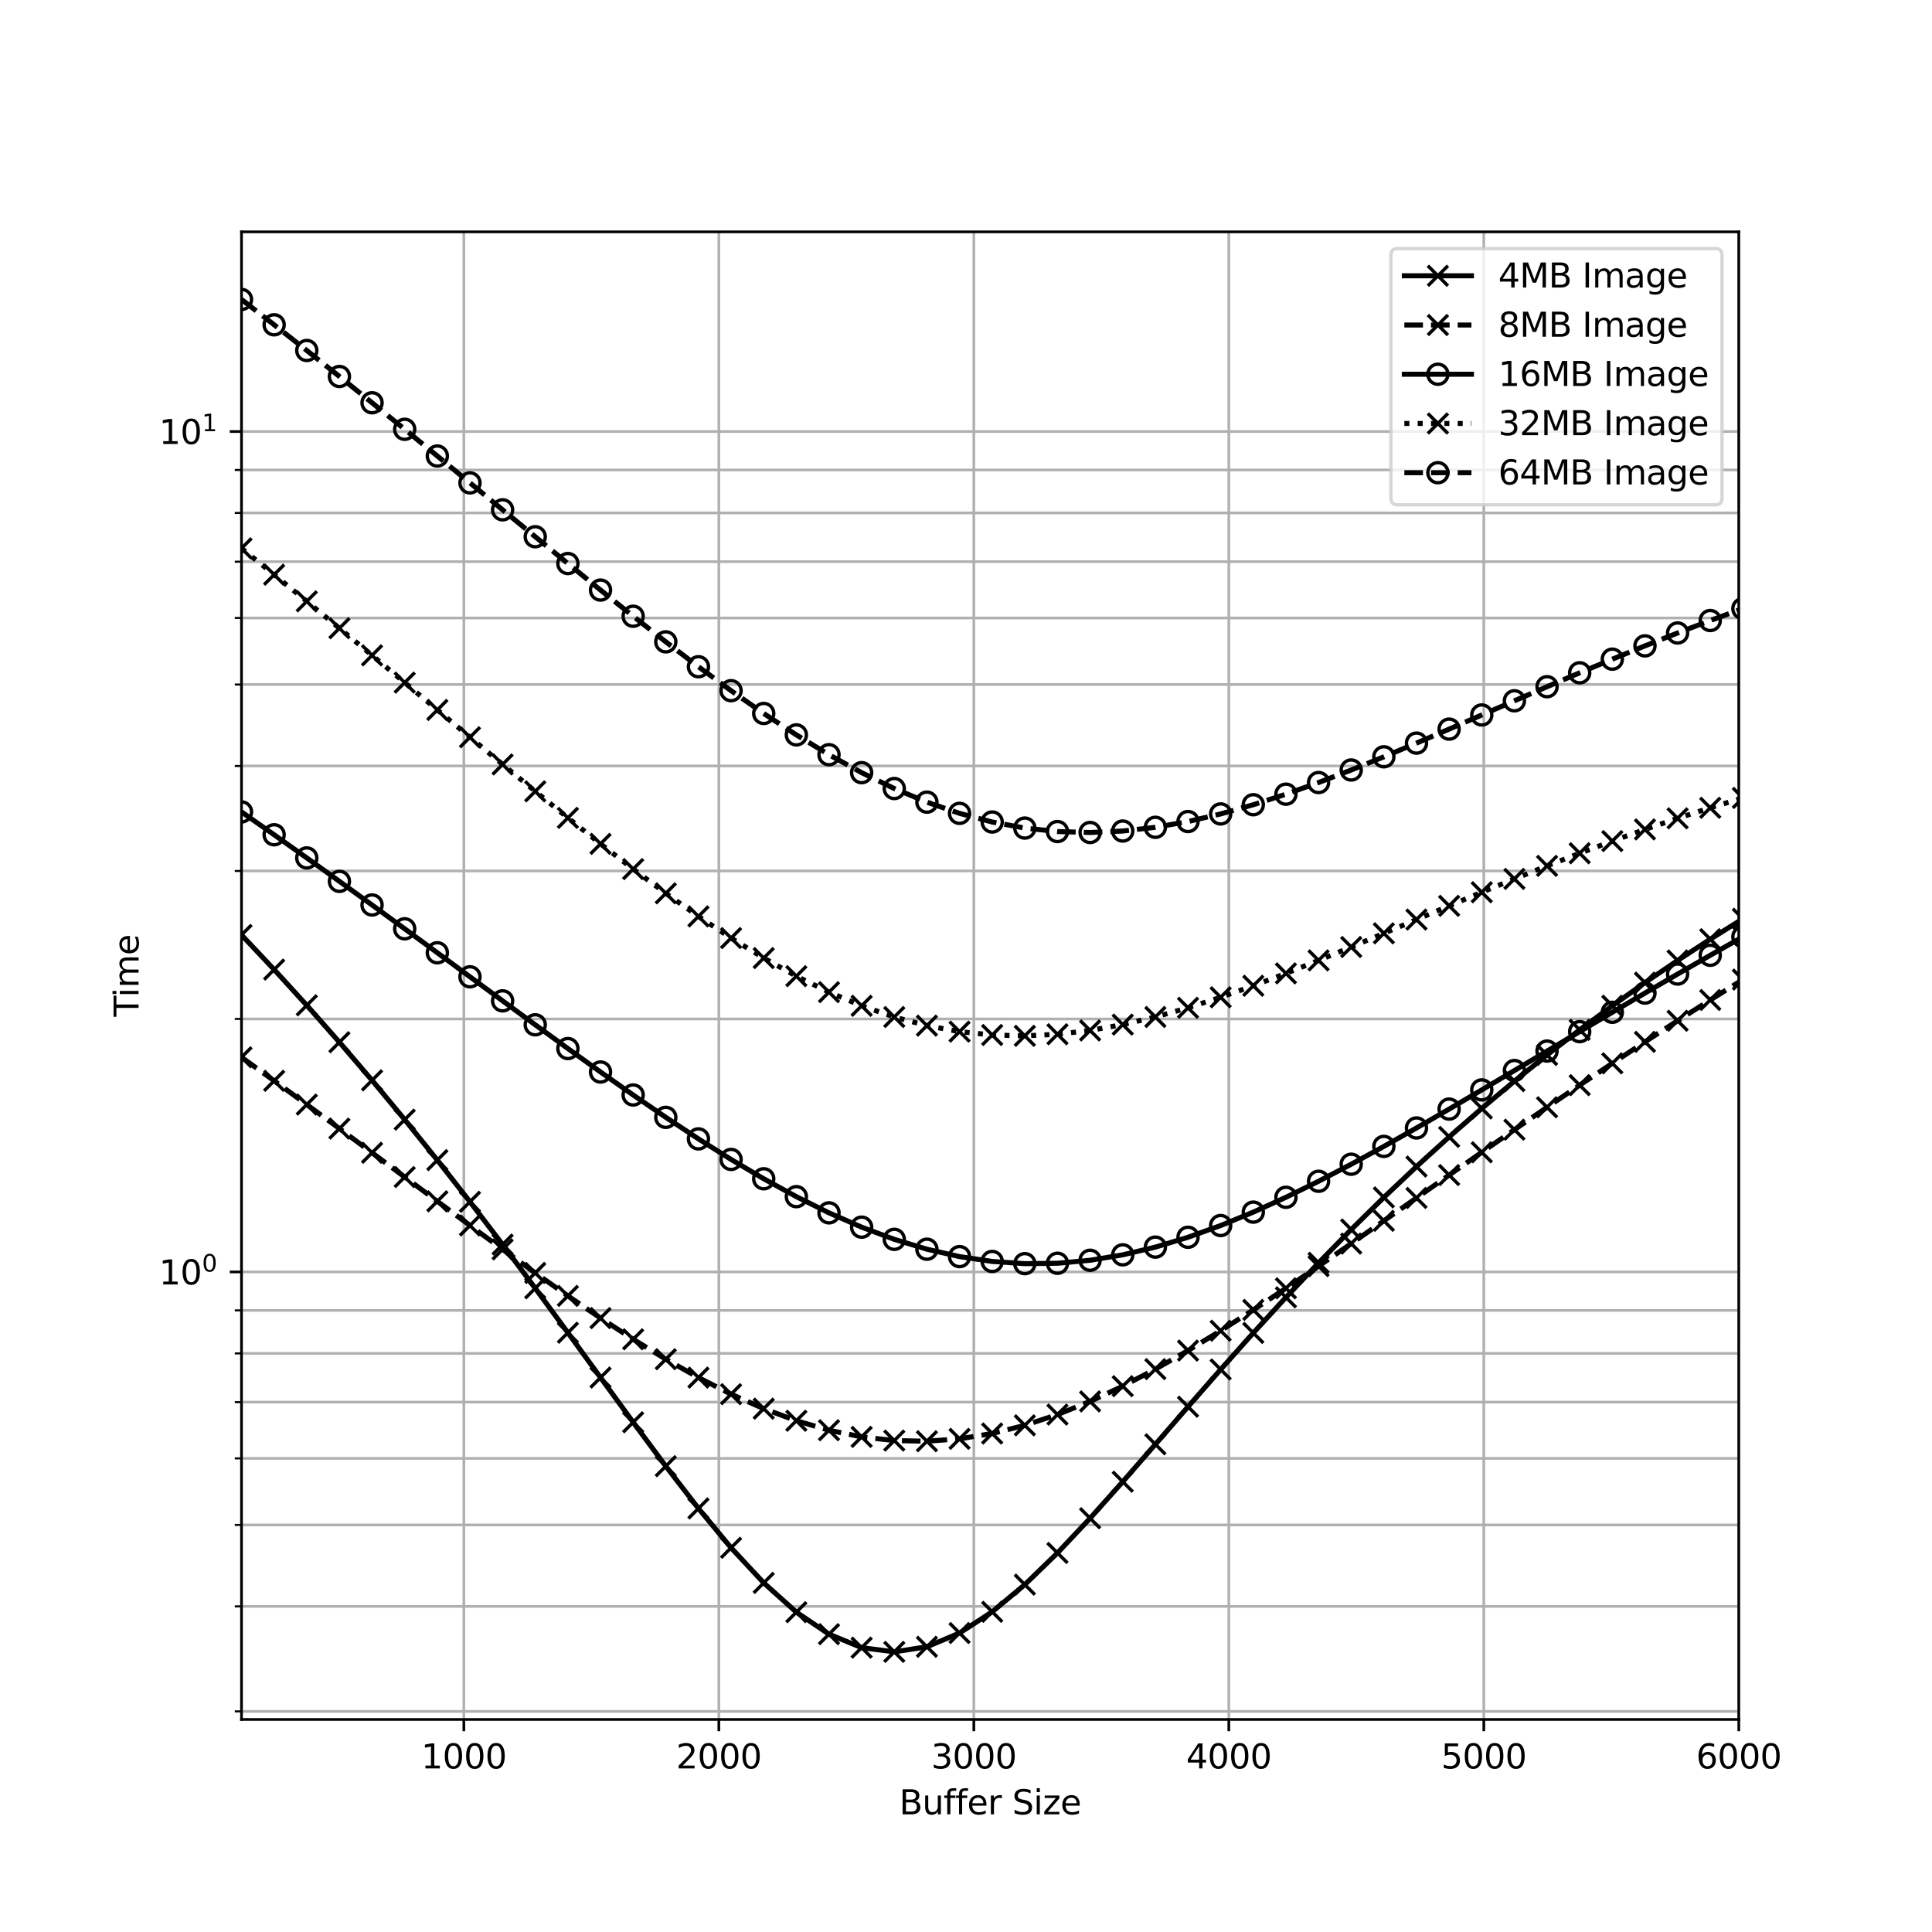 <?xml version="1.0" encoding="utf-8" standalone="no"?>
<!DOCTYPE svg PUBLIC "-//W3C//DTD SVG 1.1//EN"
  "http://www.w3.org/Graphics/SVG/1.1/DTD/svg11.dtd">
<svg xmlns:xlink="http://www.w3.org/1999/xlink" width="576pt" height="576pt" viewBox="0 0 576 576" xmlns="http://www.w3.org/2000/svg" version="1.1">
 <defs>
  <style type="text/css">*{stroke-linejoin: round; stroke-linecap: butt}</style>
 </defs>
 <g id="figure_1">
  <g id="patch_1">
   <path d="M 0 576 
L 576 576 
L 576 0 
L 0 0 
z
" style="fill: #ffffff"/>
  </g>
  <g id="axes_1">
   <g id="patch_2">
    <path d="M 72 512.64 
L 518.4 512.64 
L 518.4 69.12 
L 72 69.12 
z
" style="fill: #ffffff"/>
   </g>
   <g id="matplotlib.axis_1">
    <g id="xtick_1">
     <g id="line2d_1">
      <path d="M 138.291 512.64 
L 138.291 69.12 
" clip-path="url(#pce2708a802)" style="fill: none; stroke: #b0b0b0; stroke-width: 0.8; stroke-linecap: square"/>
     </g>
     <g id="line2d_2">
      <defs>
       <path id="m2d8ab896ab" d="M 0 0 
L 0 3.5 
" style="stroke: #000000; stroke-width: 0.8"/>
      </defs>
      <g>
       <use xlink:href="#m2d8ab896ab" x="138.291" y="512.64" style="stroke: #000000; stroke-width: 0.8"/>
      </g>
     </g>
     <g id="text_1">
      <!-- 1000 -->
      <g transform="translate(125.566 527.238) scale(0.1 -0.1)">
       <defs>
        <path id="DejaVuSans-31" d="M 794 531 
L 1825 531 
L 1825 4091 
L 703 3866 
L 703 4441 
L 1819 4666 
L 2450 4666 
L 2450 531 
L 3481 531 
L 3481 0 
L 794 0 
L 794 531 
z
" transform="scale(0.016)"/>
        <path id="DejaVuSans-30" d="M 2034 4250 
Q 1547 4250 1301 3770 
Q 1056 3291 1056 2328 
Q 1056 1369 1301 889 
Q 1547 409 2034 409 
Q 2525 409 2770 889 
Q 3016 1369 3016 2328 
Q 3016 3291 2770 3770 
Q 2525 4250 2034 4250 
z
M 2034 4750 
Q 2819 4750 3233 4129 
Q 3647 3509 3647 2328 
Q 3647 1150 3233 529 
Q 2819 -91 2034 -91 
Q 1250 -91 836 529 
Q 422 1150 422 2328 
Q 422 3509 836 4129 
Q 1250 4750 2034 4750 
z
" transform="scale(0.016)"/>
       </defs>
       <use xlink:href="#DejaVuSans-31"/>
       <use xlink:href="#DejaVuSans-30" x="63.623"/>
       <use xlink:href="#DejaVuSans-30" x="127.246"/>
       <use xlink:href="#DejaVuSans-30" x="190.869"/>
      </g>
     </g>
    </g>
    <g id="xtick_2">
     <g id="line2d_3">
      <path d="M 214.313 512.64 
L 214.313 69.12 
" clip-path="url(#pce2708a802)" style="fill: none; stroke: #b0b0b0; stroke-width: 0.8; stroke-linecap: square"/>
     </g>
     <g id="line2d_4">
      <g>
       <use xlink:href="#m2d8ab896ab" x="214.313" y="512.64" style="stroke: #000000; stroke-width: 0.8"/>
      </g>
     </g>
     <g id="text_2">
      <!-- 2000 -->
      <g transform="translate(201.588 527.238) scale(0.1 -0.1)">
       <defs>
        <path id="DejaVuSans-32" d="M 1228 531 
L 3431 531 
L 3431 0 
L 469 0 
L 469 531 
Q 828 903 1448 1529 
Q 2069 2156 2228 2338 
Q 2531 2678 2651 2914 
Q 2772 3150 2772 3378 
Q 2772 3750 2511 3984 
Q 2250 4219 1831 4219 
Q 1534 4219 1204 4116 
Q 875 4013 500 3803 
L 500 4441 
Q 881 4594 1212 4672 
Q 1544 4750 1819 4750 
Q 2544 4750 2975 4387 
Q 3406 4025 3406 3419 
Q 3406 3131 3298 2873 
Q 3191 2616 2906 2266 
Q 2828 2175 2409 1742 
Q 1991 1309 1228 531 
z
" transform="scale(0.016)"/>
       </defs>
       <use xlink:href="#DejaVuSans-32"/>
       <use xlink:href="#DejaVuSans-30" x="63.623"/>
       <use xlink:href="#DejaVuSans-30" x="127.246"/>
       <use xlink:href="#DejaVuSans-30" x="190.869"/>
      </g>
     </g>
    </g>
    <g id="xtick_3">
     <g id="line2d_5">
      <path d="M 290.335 512.64 
L 290.335 69.12 
" clip-path="url(#pce2708a802)" style="fill: none; stroke: #b0b0b0; stroke-width: 0.8; stroke-linecap: square"/>
     </g>
     <g id="line2d_6">
      <g>
       <use xlink:href="#m2d8ab896ab" x="290.335" y="512.64" style="stroke: #000000; stroke-width: 0.8"/>
      </g>
     </g>
     <g id="text_3">
      <!-- 3000 -->
      <g transform="translate(277.61 527.238) scale(0.1 -0.1)">
       <defs>
        <path id="DejaVuSans-33" d="M 2597 2516 
Q 3050 2419 3304 2112 
Q 3559 1806 3559 1356 
Q 3559 666 3084 287 
Q 2609 -91 1734 -91 
Q 1441 -91 1130 -33 
Q 819 25 488 141 
L 488 750 
Q 750 597 1062 519 
Q 1375 441 1716 441 
Q 2309 441 2620 675 
Q 2931 909 2931 1356 
Q 2931 1769 2642 2001 
Q 2353 2234 1838 2234 
L 1294 2234 
L 1294 2753 
L 1863 2753 
Q 2328 2753 2575 2939 
Q 2822 3125 2822 3475 
Q 2822 3834 2567 4026 
Q 2313 4219 1838 4219 
Q 1578 4219 1281 4162 
Q 984 4106 628 3988 
L 628 4550 
Q 988 4650 1302 4700 
Q 1616 4750 1894 4750 
Q 2613 4750 3031 4423 
Q 3450 4097 3450 3541 
Q 3450 3153 3228 2886 
Q 3006 2619 2597 2516 
z
" transform="scale(0.016)"/>
       </defs>
       <use xlink:href="#DejaVuSans-33"/>
       <use xlink:href="#DejaVuSans-30" x="63.623"/>
       <use xlink:href="#DejaVuSans-30" x="127.246"/>
       <use xlink:href="#DejaVuSans-30" x="190.869"/>
      </g>
     </g>
    </g>
    <g id="xtick_4">
     <g id="line2d_7">
      <path d="M 366.356 512.64 
L 366.356 69.12 
" clip-path="url(#pce2708a802)" style="fill: none; stroke: #b0b0b0; stroke-width: 0.8; stroke-linecap: square"/>
     </g>
     <g id="line2d_8">
      <g>
       <use xlink:href="#m2d8ab896ab" x="366.356" y="512.64" style="stroke: #000000; stroke-width: 0.8"/>
      </g>
     </g>
     <g id="text_4">
      <!-- 4000 -->
      <g transform="translate(353.631 527.238) scale(0.1 -0.1)">
       <defs>
        <path id="DejaVuSans-34" d="M 2419 4116 
L 825 1625 
L 2419 1625 
L 2419 4116 
z
M 2253 4666 
L 3047 4666 
L 3047 1625 
L 3713 1625 
L 3713 1100 
L 3047 1100 
L 3047 0 
L 2419 0 
L 2419 1100 
L 313 1100 
L 313 1709 
L 2253 4666 
z
" transform="scale(0.016)"/>
       </defs>
       <use xlink:href="#DejaVuSans-34"/>
       <use xlink:href="#DejaVuSans-30" x="63.623"/>
       <use xlink:href="#DejaVuSans-30" x="127.246"/>
       <use xlink:href="#DejaVuSans-30" x="190.869"/>
      </g>
     </g>
    </g>
    <g id="xtick_5">
     <g id="line2d_9">
      <path d="M 442.378 512.64 
L 442.378 69.12 
" clip-path="url(#pce2708a802)" style="fill: none; stroke: #b0b0b0; stroke-width: 0.8; stroke-linecap: square"/>
     </g>
     <g id="line2d_10">
      <g>
       <use xlink:href="#m2d8ab896ab" x="442.378" y="512.64" style="stroke: #000000; stroke-width: 0.8"/>
      </g>
     </g>
     <g id="text_5">
      <!-- 5000 -->
      <g transform="translate(429.653 527.238) scale(0.1 -0.1)">
       <defs>
        <path id="DejaVuSans-35" d="M 691 4666 
L 3169 4666 
L 3169 4134 
L 1269 4134 
L 1269 2991 
Q 1406 3038 1543 3061 
Q 1681 3084 1819 3084 
Q 2600 3084 3056 2656 
Q 3513 2228 3513 1497 
Q 3513 744 3044 326 
Q 2575 -91 1722 -91 
Q 1428 -91 1123 -41 
Q 819 9 494 109 
L 494 744 
Q 775 591 1075 516 
Q 1375 441 1709 441 
Q 2250 441 2565 725 
Q 2881 1009 2881 1497 
Q 2881 1984 2565 2268 
Q 2250 2553 1709 2553 
Q 1456 2553 1204 2497 
Q 953 2441 691 2322 
L 691 4666 
z
" transform="scale(0.016)"/>
       </defs>
       <use xlink:href="#DejaVuSans-35"/>
       <use xlink:href="#DejaVuSans-30" x="63.623"/>
       <use xlink:href="#DejaVuSans-30" x="127.246"/>
       <use xlink:href="#DejaVuSans-30" x="190.869"/>
      </g>
     </g>
    </g>
    <g id="xtick_6">
     <g id="line2d_11">
      <path d="M 518.4 512.64 
L 518.4 69.12 
" clip-path="url(#pce2708a802)" style="fill: none; stroke: #b0b0b0; stroke-width: 0.8; stroke-linecap: square"/>
     </g>
     <g id="line2d_12">
      <g>
       <use xlink:href="#m2d8ab896ab" x="518.4" y="512.64" style="stroke: #000000; stroke-width: 0.8"/>
      </g>
     </g>
     <g id="text_6">
      <!-- 6000 -->
      <g transform="translate(505.675 527.238) scale(0.1 -0.1)">
       <defs>
        <path id="DejaVuSans-36" d="M 2113 2584 
Q 1688 2584 1439 2293 
Q 1191 2003 1191 1497 
Q 1191 994 1439 701 
Q 1688 409 2113 409 
Q 2538 409 2786 701 
Q 3034 994 3034 1497 
Q 3034 2003 2786 2293 
Q 2538 2584 2113 2584 
z
M 3366 4563 
L 3366 3988 
Q 3128 4100 2886 4159 
Q 2644 4219 2406 4219 
Q 1781 4219 1451 3797 
Q 1122 3375 1075 2522 
Q 1259 2794 1537 2939 
Q 1816 3084 2150 3084 
Q 2853 3084 3261 2657 
Q 3669 2231 3669 1497 
Q 3669 778 3244 343 
Q 2819 -91 2113 -91 
Q 1303 -91 875 529 
Q 447 1150 447 2328 
Q 447 3434 972 4092 
Q 1497 4750 2381 4750 
Q 2619 4750 2861 4703 
Q 3103 4656 3366 4563 
z
" transform="scale(0.016)"/>
       </defs>
       <use xlink:href="#DejaVuSans-36"/>
       <use xlink:href="#DejaVuSans-30" x="63.623"/>
       <use xlink:href="#DejaVuSans-30" x="127.246"/>
       <use xlink:href="#DejaVuSans-30" x="190.869"/>
      </g>
     </g>
    </g>
    <g id="text_7">
     <!-- Buffer Size -->
     <g transform="translate(268.095 540.917) scale(0.1 -0.1)">
      <defs>
       <path id="DejaVuSans-42" d="M 1259 2228 
L 1259 519 
L 2272 519 
Q 2781 519 3026 730 
Q 3272 941 3272 1375 
Q 3272 1813 3026 2020 
Q 2781 2228 2272 2228 
L 1259 2228 
z
M 1259 4147 
L 1259 2741 
L 2194 2741 
Q 2656 2741 2882 2914 
Q 3109 3088 3109 3444 
Q 3109 3797 2882 3972 
Q 2656 4147 2194 4147 
L 1259 4147 
z
M 628 4666 
L 2241 4666 
Q 2963 4666 3353 4366 
Q 3744 4066 3744 3513 
Q 3744 3084 3544 2831 
Q 3344 2578 2956 2516 
Q 3422 2416 3680 2098 
Q 3938 1781 3938 1306 
Q 3938 681 3513 340 
Q 3088 0 2303 0 
L 628 0 
L 628 4666 
z
" transform="scale(0.016)"/>
       <path id="DejaVuSans-75" d="M 544 1381 
L 544 3500 
L 1119 3500 
L 1119 1403 
Q 1119 906 1312 657 
Q 1506 409 1894 409 
Q 2359 409 2629 706 
Q 2900 1003 2900 1516 
L 2900 3500 
L 3475 3500 
L 3475 0 
L 2900 0 
L 2900 538 
Q 2691 219 2414 64 
Q 2138 -91 1772 -91 
Q 1169 -91 856 284 
Q 544 659 544 1381 
z
M 1991 3584 
L 1991 3584 
z
" transform="scale(0.016)"/>
       <path id="DejaVuSans-66" d="M 2375 4863 
L 2375 4384 
L 1825 4384 
Q 1516 4384 1395 4259 
Q 1275 4134 1275 3809 
L 1275 3500 
L 2222 3500 
L 2222 3053 
L 1275 3053 
L 1275 0 
L 697 0 
L 697 3053 
L 147 3053 
L 147 3500 
L 697 3500 
L 697 3744 
Q 697 4328 969 4595 
Q 1241 4863 1831 4863 
L 2375 4863 
z
" transform="scale(0.016)"/>
       <path id="DejaVuSans-65" d="M 3597 1894 
L 3597 1613 
L 953 1613 
Q 991 1019 1311 708 
Q 1631 397 2203 397 
Q 2534 397 2845 478 
Q 3156 559 3463 722 
L 3463 178 
Q 3153 47 2828 -22 
Q 2503 -91 2169 -91 
Q 1331 -91 842 396 
Q 353 884 353 1716 
Q 353 2575 817 3079 
Q 1281 3584 2069 3584 
Q 2775 3584 3186 3129 
Q 3597 2675 3597 1894 
z
M 3022 2063 
Q 3016 2534 2758 2815 
Q 2500 3097 2075 3097 
Q 1594 3097 1305 2825 
Q 1016 2553 972 2059 
L 3022 2063 
z
" transform="scale(0.016)"/>
       <path id="DejaVuSans-72" d="M 2631 2963 
Q 2534 3019 2420 3045 
Q 2306 3072 2169 3072 
Q 1681 3072 1420 2755 
Q 1159 2438 1159 1844 
L 1159 0 
L 581 0 
L 581 3500 
L 1159 3500 
L 1159 2956 
Q 1341 3275 1631 3429 
Q 1922 3584 2338 3584 
Q 2397 3584 2469 3576 
Q 2541 3569 2628 3553 
L 2631 2963 
z
" transform="scale(0.016)"/>
       <path id="DejaVuSans-20" transform="scale(0.016)"/>
       <path id="DejaVuSans-53" d="M 3425 4513 
L 3425 3897 
Q 3066 4069 2747 4153 
Q 2428 4238 2131 4238 
Q 1616 4238 1336 4038 
Q 1056 3838 1056 3469 
Q 1056 3159 1242 3001 
Q 1428 2844 1947 2747 
L 2328 2669 
Q 3034 2534 3370 2195 
Q 3706 1856 3706 1288 
Q 3706 609 3251 259 
Q 2797 -91 1919 -91 
Q 1588 -91 1214 -16 
Q 841 59 441 206 
L 441 856 
Q 825 641 1194 531 
Q 1563 422 1919 422 
Q 2459 422 2753 634 
Q 3047 847 3047 1241 
Q 3047 1584 2836 1778 
Q 2625 1972 2144 2069 
L 1759 2144 
Q 1053 2284 737 2584 
Q 422 2884 422 3419 
Q 422 4038 858 4394 
Q 1294 4750 2059 4750 
Q 2388 4750 2728 4690 
Q 3069 4631 3425 4513 
z
" transform="scale(0.016)"/>
       <path id="DejaVuSans-69" d="M 603 3500 
L 1178 3500 
L 1178 0 
L 603 0 
L 603 3500 
z
M 603 4863 
L 1178 4863 
L 1178 4134 
L 603 4134 
L 603 4863 
z
" transform="scale(0.016)"/>
       <path id="DejaVuSans-7a" d="M 353 3500 
L 3084 3500 
L 3084 2975 
L 922 459 
L 3084 459 
L 3084 0 
L 275 0 
L 275 525 
L 2438 3041 
L 353 3041 
L 353 3500 
z
" transform="scale(0.016)"/>
      </defs>
      <use xlink:href="#DejaVuSans-42"/>
      <use xlink:href="#DejaVuSans-75" x="68.604"/>
      <use xlink:href="#DejaVuSans-66" x="131.982"/>
      <use xlink:href="#DejaVuSans-66" x="167.188"/>
      <use xlink:href="#DejaVuSans-65" x="202.393"/>
      <use xlink:href="#DejaVuSans-72" x="263.916"/>
      <use xlink:href="#DejaVuSans-20" x="305.029"/>
      <use xlink:href="#DejaVuSans-53" x="336.816"/>
      <use xlink:href="#DejaVuSans-69" x="400.293"/>
      <use xlink:href="#DejaVuSans-7a" x="428.076"/>
      <use xlink:href="#DejaVuSans-65" x="480.566"/>
     </g>
    </g>
   </g>
   <g id="matplotlib.axis_2">
    <g id="ytick_1">
     <g id="line2d_13">
      <path d="M 72 379.213 
L 518.4 379.213 
" clip-path="url(#pce2708a802)" style="fill: none; stroke: #b0b0b0; stroke-width: 0.8; stroke-linecap: square"/>
     </g>
     <g id="line2d_14">
      <defs>
       <path id="mdf58898abb" d="M 0 0 
L -3.5 0 
" style="stroke: #000000; stroke-width: 0.8"/>
      </defs>
      <g>
       <use xlink:href="#mdf58898abb" x="72" y="379.213" style="stroke: #000000; stroke-width: 0.8"/>
      </g>
     </g>
     <g id="text_8">
      <!-- $\mathdefault{10^{0}}$ -->
      <g transform="translate(47.4 383.012) scale(0.1 -0.1)">
       <use xlink:href="#DejaVuSans-31" transform="translate(0 0.766)"/>
       <use xlink:href="#DejaVuSans-30" transform="translate(63.623 0.766)"/>
       <use xlink:href="#DejaVuSans-30" transform="translate(128.203 39.047) scale(0.7)"/>
      </g>
     </g>
    </g>
    <g id="ytick_2">
     <g id="line2d_15">
      <path d="M 72 128.649 
L 518.4 128.649 
" clip-path="url(#pce2708a802)" style="fill: none; stroke: #b0b0b0; stroke-width: 0.8; stroke-linecap: square"/>
     </g>
     <g id="line2d_16">
      <g>
       <use xlink:href="#mdf58898abb" x="72" y="128.649" style="stroke: #000000; stroke-width: 0.8"/>
      </g>
     </g>
     <g id="text_9">
      <!-- $\mathdefault{10^{1}}$ -->
      <g transform="translate(47.4 132.448) scale(0.1 -0.1)">
       <use xlink:href="#DejaVuSans-31" transform="translate(0 0.684)"/>
       <use xlink:href="#DejaVuSans-30" transform="translate(63.623 0.684)"/>
       <use xlink:href="#DejaVuSans-31" transform="translate(128.203 38.966) scale(0.7)"/>
      </g>
     </g>
    </g>
    <g id="ytick_3">
     <g id="line2d_17">
      <path d="M 72 510.228 
L 518.4 510.228 
" clip-path="url(#pce2708a802)" style="fill: none; stroke: #b0b0b0; stroke-width: 0.8; stroke-linecap: square"/>
     </g>
     <g id="line2d_18">
      <defs>
       <path id="m237f67c2ab" d="M 0 0 
L -2 0 
" style="stroke: #000000; stroke-width: 0.6"/>
      </defs>
      <g>
       <use xlink:href="#m237f67c2ab" x="72" y="510.228" style="stroke: #000000; stroke-width: 0.6"/>
      </g>
     </g>
    </g>
    <g id="ytick_4">
     <g id="line2d_19">
      <path d="M 72 478.922 
L 518.4 478.922 
" clip-path="url(#pce2708a802)" style="fill: none; stroke: #b0b0b0; stroke-width: 0.8; stroke-linecap: square"/>
     </g>
     <g id="line2d_20">
      <g>
       <use xlink:href="#m237f67c2ab" x="72" y="478.922" style="stroke: #000000; stroke-width: 0.6"/>
      </g>
     </g>
    </g>
    <g id="ytick_5">
     <g id="line2d_21">
      <path d="M 72 454.64 
L 518.4 454.64 
" clip-path="url(#pce2708a802)" style="fill: none; stroke: #b0b0b0; stroke-width: 0.8; stroke-linecap: square"/>
     </g>
     <g id="line2d_22">
      <g>
       <use xlink:href="#m237f67c2ab" x="72" y="454.64" style="stroke: #000000; stroke-width: 0.6"/>
      </g>
     </g>
    </g>
    <g id="ytick_6">
     <g id="line2d_23">
      <path d="M 72 434.8 
L 518.4 434.8 
" clip-path="url(#pce2708a802)" style="fill: none; stroke: #b0b0b0; stroke-width: 0.8; stroke-linecap: square"/>
     </g>
     <g id="line2d_24">
      <g>
       <use xlink:href="#m237f67c2ab" x="72" y="434.8" style="stroke: #000000; stroke-width: 0.6"/>
      </g>
     </g>
    </g>
    <g id="ytick_7">
     <g id="line2d_25">
      <path d="M 72 418.026 
L 518.4 418.026 
" clip-path="url(#pce2708a802)" style="fill: none; stroke: #b0b0b0; stroke-width: 0.8; stroke-linecap: square"/>
     </g>
     <g id="line2d_26">
      <g>
       <use xlink:href="#m237f67c2ab" x="72" y="418.026" style="stroke: #000000; stroke-width: 0.6"/>
      </g>
     </g>
    </g>
    <g id="ytick_8">
     <g id="line2d_27">
      <path d="M 72 403.495 
L 518.4 403.495 
" clip-path="url(#pce2708a802)" style="fill: none; stroke: #b0b0b0; stroke-width: 0.8; stroke-linecap: square"/>
     </g>
     <g id="line2d_28">
      <g>
       <use xlink:href="#m237f67c2ab" x="72" y="403.495" style="stroke: #000000; stroke-width: 0.6"/>
      </g>
     </g>
    </g>
    <g id="ytick_9">
     <g id="line2d_29">
      <path d="M 72 390.678 
L 518.4 390.678 
" clip-path="url(#pce2708a802)" style="fill: none; stroke: #b0b0b0; stroke-width: 0.8; stroke-linecap: square"/>
     </g>
     <g id="line2d_30">
      <g>
       <use xlink:href="#m237f67c2ab" x="72" y="390.678" style="stroke: #000000; stroke-width: 0.6"/>
      </g>
     </g>
    </g>
    <g id="ytick_10">
     <g id="line2d_31">
      <path d="M 72 303.785 
L 518.4 303.785 
" clip-path="url(#pce2708a802)" style="fill: none; stroke: #b0b0b0; stroke-width: 0.8; stroke-linecap: square"/>
     </g>
     <g id="line2d_32">
      <g>
       <use xlink:href="#m237f67c2ab" x="72" y="303.785" style="stroke: #000000; stroke-width: 0.6"/>
      </g>
     </g>
    </g>
    <g id="ytick_11">
     <g id="line2d_33">
      <path d="M 72 259.663 
L 518.4 259.663 
" clip-path="url(#pce2708a802)" style="fill: none; stroke: #b0b0b0; stroke-width: 0.8; stroke-linecap: square"/>
     </g>
     <g id="line2d_34">
      <g>
       <use xlink:href="#m237f67c2ab" x="72" y="259.663" style="stroke: #000000; stroke-width: 0.6"/>
      </g>
     </g>
    </g>
    <g id="ytick_12">
     <g id="line2d_35">
      <path d="M 72 228.358 
L 518.4 228.358 
" clip-path="url(#pce2708a802)" style="fill: none; stroke: #b0b0b0; stroke-width: 0.8; stroke-linecap: square"/>
     </g>
     <g id="line2d_36">
      <g>
       <use xlink:href="#m237f67c2ab" x="72" y="228.358" style="stroke: #000000; stroke-width: 0.6"/>
      </g>
     </g>
    </g>
    <g id="ytick_13">
     <g id="line2d_37">
      <path d="M 72 204.076 
L 518.4 204.076 
" clip-path="url(#pce2708a802)" style="fill: none; stroke: #b0b0b0; stroke-width: 0.8; stroke-linecap: square"/>
     </g>
     <g id="line2d_38">
      <g>
       <use xlink:href="#m237f67c2ab" x="72" y="204.076" style="stroke: #000000; stroke-width: 0.6"/>
      </g>
     </g>
    </g>
    <g id="ytick_14">
     <g id="line2d_39">
      <path d="M 72 184.236 
L 518.4 184.236 
" clip-path="url(#pce2708a802)" style="fill: none; stroke: #b0b0b0; stroke-width: 0.8; stroke-linecap: square"/>
     </g>
     <g id="line2d_40">
      <g>
       <use xlink:href="#m237f67c2ab" x="72" y="184.236" style="stroke: #000000; stroke-width: 0.6"/>
      </g>
     </g>
    </g>
    <g id="ytick_15">
     <g id="line2d_41">
      <path d="M 72 167.461 
L 518.4 167.461 
" clip-path="url(#pce2708a802)" style="fill: none; stroke: #b0b0b0; stroke-width: 0.8; stroke-linecap: square"/>
     </g>
     <g id="line2d_42">
      <g>
       <use xlink:href="#m237f67c2ab" x="72" y="167.461" style="stroke: #000000; stroke-width: 0.6"/>
      </g>
     </g>
    </g>
    <g id="ytick_16">
     <g id="line2d_43">
      <path d="M 72 152.931 
L 518.4 152.931 
" clip-path="url(#pce2708a802)" style="fill: none; stroke: #b0b0b0; stroke-width: 0.8; stroke-linecap: square"/>
     </g>
     <g id="line2d_44">
      <g>
       <use xlink:href="#m237f67c2ab" x="72" y="152.931" style="stroke: #000000; stroke-width: 0.6"/>
      </g>
     </g>
    </g>
    <g id="ytick_17">
     <g id="line2d_45">
      <path d="M 72 140.114 
L 518.4 140.114 
" clip-path="url(#pce2708a802)" style="fill: none; stroke: #b0b0b0; stroke-width: 0.8; stroke-linecap: square"/>
     </g>
     <g id="line2d_46">
      <g>
       <use xlink:href="#m237f67c2ab" x="72" y="140.114" style="stroke: #000000; stroke-width: 0.6"/>
      </g>
     </g>
    </g>
    <g id="text_10">
     <!-- Time -->
     <g transform="translate(41.32 303.114) rotate(-90) scale(0.1 -0.1)">
      <defs>
       <path id="DejaVuSans-54" d="M -19 4666 
L 3928 4666 
L 3928 4134 
L 2272 4134 
L 2272 0 
L 1638 0 
L 1638 4134 
L -19 4134 
L -19 4666 
z
" transform="scale(0.016)"/>
       <path id="DejaVuSans-6d" d="M 3328 2828 
Q 3544 3216 3844 3400 
Q 4144 3584 4550 3584 
Q 5097 3584 5394 3201 
Q 5691 2819 5691 2113 
L 5691 0 
L 5113 0 
L 5113 2094 
Q 5113 2597 4934 2840 
Q 4756 3084 4391 3084 
Q 3944 3084 3684 2787 
Q 3425 2491 3425 1978 
L 3425 0 
L 2847 0 
L 2847 2094 
Q 2847 2600 2669 2842 
Q 2491 3084 2119 3084 
Q 1678 3084 1418 2786 
Q 1159 2488 1159 1978 
L 1159 0 
L 581 0 
L 581 3500 
L 1159 3500 
L 1159 2956 
Q 1356 3278 1631 3431 
Q 1906 3584 2284 3584 
Q 2666 3584 2933 3390 
Q 3200 3197 3328 2828 
z
" transform="scale(0.016)"/>
      </defs>
      <use xlink:href="#DejaVuSans-54"/>
      <use xlink:href="#DejaVuSans-69" x="57.959"/>
      <use xlink:href="#DejaVuSans-6d" x="85.742"/>
      <use xlink:href="#DejaVuSans-65" x="183.154"/>
     </g>
    </g>
   </g>
   <g id="line2d_47">
    <path d="M 72 278.74 
L 81.731 289.062 
L 91.462 299.718 
L 101.192 310.721 
L 110.923 322.079 
L 120.654 333.796 
L 130.385 345.872 
L 140.116 358.297 
L 149.846 371.047 
L 159.577 384.08 
L 169.308 397.331 
L 179.039 410.696 
L 188.769 424.03 
L 198.5 437.127 
L 208.231 449.716 
L 217.962 461.448 
L 227.693 471.911 
L 237.423 480.646 
L 247.154 487.206 
L 256.885 491.223 
L 266.616 492.48 
L 276.347 490.963 
L 286.077 486.865 
L 295.808 480.539 
L 305.539 472.427 
L 315.27 462.988 
L 325.001 452.645 
L 334.731 441.754 
L 344.462 430.599 
L 354.193 419.392 
L 363.924 408.288 
L 373.654 397.394 
L 383.385 386.782 
L 393.116 376.496 
L 402.847 366.562 
L 412.578 356.992 
L 422.308 347.789 
L 432.039 338.95 
L 441.77 330.465 
L 451.501 322.325 
L 461.232 314.518 
L 470.962 307.03 
L 480.693 299.848 
L 490.424 292.958 
L 500.155 286.349 
L 509.886 280.007 
L 519.616 273.921 
L 529.347 268.079 
L 539.078 262.47 
L 548.809 257.085 
L 558.54 251.914 
L 568.27 246.948 
L 577 242.669 
" clip-path="url(#pce2708a802)" style="fill: none; stroke: #000000; stroke-width: 1.5; stroke-linecap: square"/>
    <defs>
     <path id="m49b18ee5bf" d="M -3 3 
L 3 -3 
M -3 -3 
L 3 3 
" style="stroke: #000000"/>
    </defs>
    <g clip-path="url(#pce2708a802)">
     <use xlink:href="#m49b18ee5bf" x="72" y="278.74" style="fill-opacity: 0; stroke: #000000"/>
     <use xlink:href="#m49b18ee5bf" x="81.731" y="289.062" style="fill-opacity: 0; stroke: #000000"/>
     <use xlink:href="#m49b18ee5bf" x="91.462" y="299.718" style="fill-opacity: 0; stroke: #000000"/>
     <use xlink:href="#m49b18ee5bf" x="101.192" y="310.721" style="fill-opacity: 0; stroke: #000000"/>
     <use xlink:href="#m49b18ee5bf" x="110.923" y="322.079" style="fill-opacity: 0; stroke: #000000"/>
     <use xlink:href="#m49b18ee5bf" x="120.654" y="333.796" style="fill-opacity: 0; stroke: #000000"/>
     <use xlink:href="#m49b18ee5bf" x="130.385" y="345.872" style="fill-opacity: 0; stroke: #000000"/>
     <use xlink:href="#m49b18ee5bf" x="140.116" y="358.297" style="fill-opacity: 0; stroke: #000000"/>
     <use xlink:href="#m49b18ee5bf" x="149.846" y="371.047" style="fill-opacity: 0; stroke: #000000"/>
     <use xlink:href="#m49b18ee5bf" x="159.577" y="384.08" style="fill-opacity: 0; stroke: #000000"/>
     <use xlink:href="#m49b18ee5bf" x="169.308" y="397.331" style="fill-opacity: 0; stroke: #000000"/>
     <use xlink:href="#m49b18ee5bf" x="179.039" y="410.696" style="fill-opacity: 0; stroke: #000000"/>
     <use xlink:href="#m49b18ee5bf" x="188.769" y="424.03" style="fill-opacity: 0; stroke: #000000"/>
     <use xlink:href="#m49b18ee5bf" x="198.5" y="437.127" style="fill-opacity: 0; stroke: #000000"/>
     <use xlink:href="#m49b18ee5bf" x="208.231" y="449.716" style="fill-opacity: 0; stroke: #000000"/>
     <use xlink:href="#m49b18ee5bf" x="217.962" y="461.448" style="fill-opacity: 0; stroke: #000000"/>
     <use xlink:href="#m49b18ee5bf" x="227.693" y="471.911" style="fill-opacity: 0; stroke: #000000"/>
     <use xlink:href="#m49b18ee5bf" x="237.423" y="480.646" style="fill-opacity: 0; stroke: #000000"/>
     <use xlink:href="#m49b18ee5bf" x="247.154" y="487.206" style="fill-opacity: 0; stroke: #000000"/>
     <use xlink:href="#m49b18ee5bf" x="256.885" y="491.223" style="fill-opacity: 0; stroke: #000000"/>
     <use xlink:href="#m49b18ee5bf" x="266.616" y="492.48" style="fill-opacity: 0; stroke: #000000"/>
     <use xlink:href="#m49b18ee5bf" x="276.347" y="490.963" style="fill-opacity: 0; stroke: #000000"/>
     <use xlink:href="#m49b18ee5bf" x="286.077" y="486.865" style="fill-opacity: 0; stroke: #000000"/>
     <use xlink:href="#m49b18ee5bf" x="295.808" y="480.539" style="fill-opacity: 0; stroke: #000000"/>
     <use xlink:href="#m49b18ee5bf" x="305.539" y="472.427" style="fill-opacity: 0; stroke: #000000"/>
     <use xlink:href="#m49b18ee5bf" x="315.27" y="462.988" style="fill-opacity: 0; stroke: #000000"/>
     <use xlink:href="#m49b18ee5bf" x="325.001" y="452.645" style="fill-opacity: 0; stroke: #000000"/>
     <use xlink:href="#m49b18ee5bf" x="334.731" y="441.754" style="fill-opacity: 0; stroke: #000000"/>
     <use xlink:href="#m49b18ee5bf" x="344.462" y="430.599" style="fill-opacity: 0; stroke: #000000"/>
     <use xlink:href="#m49b18ee5bf" x="354.193" y="419.392" style="fill-opacity: 0; stroke: #000000"/>
     <use xlink:href="#m49b18ee5bf" x="363.924" y="408.288" style="fill-opacity: 0; stroke: #000000"/>
     <use xlink:href="#m49b18ee5bf" x="373.654" y="397.394" style="fill-opacity: 0; stroke: #000000"/>
     <use xlink:href="#m49b18ee5bf" x="383.385" y="386.782" style="fill-opacity: 0; stroke: #000000"/>
     <use xlink:href="#m49b18ee5bf" x="393.116" y="376.496" style="fill-opacity: 0; stroke: #000000"/>
     <use xlink:href="#m49b18ee5bf" x="402.847" y="366.562" style="fill-opacity: 0; stroke: #000000"/>
     <use xlink:href="#m49b18ee5bf" x="412.578" y="356.992" style="fill-opacity: 0; stroke: #000000"/>
     <use xlink:href="#m49b18ee5bf" x="422.308" y="347.789" style="fill-opacity: 0; stroke: #000000"/>
     <use xlink:href="#m49b18ee5bf" x="432.039" y="338.95" style="fill-opacity: 0; stroke: #000000"/>
     <use xlink:href="#m49b18ee5bf" x="441.77" y="330.465" style="fill-opacity: 0; stroke: #000000"/>
     <use xlink:href="#m49b18ee5bf" x="451.501" y="322.325" style="fill-opacity: 0; stroke: #000000"/>
     <use xlink:href="#m49b18ee5bf" x="461.232" y="314.518" style="fill-opacity: 0; stroke: #000000"/>
     <use xlink:href="#m49b18ee5bf" x="470.962" y="307.03" style="fill-opacity: 0; stroke: #000000"/>
     <use xlink:href="#m49b18ee5bf" x="480.693" y="299.848" style="fill-opacity: 0; stroke: #000000"/>
     <use xlink:href="#m49b18ee5bf" x="490.424" y="292.958" style="fill-opacity: 0; stroke: #000000"/>
     <use xlink:href="#m49b18ee5bf" x="500.155" y="286.349" style="fill-opacity: 0; stroke: #000000"/>
     <use xlink:href="#m49b18ee5bf" x="509.886" y="280.007" style="fill-opacity: 0; stroke: #000000"/>
     <use xlink:href="#m49b18ee5bf" x="519.616" y="273.921" style="fill-opacity: 0; stroke: #000000"/>
     <use xlink:href="#m49b18ee5bf" x="529.347" y="268.079" style="fill-opacity: 0; stroke: #000000"/>
     <use xlink:href="#m49b18ee5bf" x="539.078" y="262.47" style="fill-opacity: 0; stroke: #000000"/>
     <use xlink:href="#m49b18ee5bf" x="548.809" y="257.085" style="fill-opacity: 0; stroke: #000000"/>
     <use xlink:href="#m49b18ee5bf" x="558.54" y="251.914" style="fill-opacity: 0; stroke: #000000"/>
     <use xlink:href="#m49b18ee5bf" x="568.27" y="246.948" style="fill-opacity: 0; stroke: #000000"/>
     <use xlink:href="#m49b18ee5bf" x="578.001" y="242.179" style="fill-opacity: 0; stroke: #000000"/>
     <use xlink:href="#m49b18ee5bf" x="587.732" y="237.599" style="fill-opacity: 0; stroke: #000000"/>
     <use xlink:href="#m49b18ee5bf" x="597.463" y="233.202" style="fill-opacity: 0; stroke: #000000"/>
     <use xlink:href="#m49b18ee5bf" x="607.193" y="228.981" style="fill-opacity: 0; stroke: #000000"/>
     <use xlink:href="#m49b18ee5bf" x="616.924" y="224.928" style="fill-opacity: 0; stroke: #000000"/>
     <use xlink:href="#m49b18ee5bf" x="626.655" y="221.04" style="fill-opacity: 0; stroke: #000000"/>
     <use xlink:href="#m49b18ee5bf" x="636.386" y="217.31" style="fill-opacity: 0; stroke: #000000"/>
     <use xlink:href="#m49b18ee5bf" x="646.117" y="213.734" style="fill-opacity: 0; stroke: #000000"/>
     <use xlink:href="#m49b18ee5bf" x="655.847" y="210.307" style="fill-opacity: 0; stroke: #000000"/>
     <use xlink:href="#m49b18ee5bf" x="665.578" y="207.025" style="fill-opacity: 0; stroke: #000000"/>
     <use xlink:href="#m49b18ee5bf" x="675.309" y="203.884" style="fill-opacity: 0; stroke: #000000"/>
     <use xlink:href="#m49b18ee5bf" x="685.04" y="200.881" style="fill-opacity: 0; stroke: #000000"/>
    </g>
   </g>
   <g id="line2d_48">
    <path d="M 72 315.213 
L 81.731 322.225 
L 91.462 329.317 
L 101.192 336.475 
L 110.923 343.683 
L 120.654 350.917 
L 130.385 358.153 
L 140.116 365.356 
L 149.846 372.49 
L 159.577 379.507 
L 169.308 386.355 
L 179.039 392.971 
L 188.769 399.288 
L 198.5 405.23 
L 208.231 410.713 
L 217.962 415.655 
L 227.693 419.97 
L 237.423 423.576 
L 247.154 426.401 
L 256.885 428.386 
L 266.616 429.486 
L 276.347 429.681 
L 286.077 428.971 
L 295.808 427.377 
L 305.539 424.944 
L 315.27 421.732 
L 325.001 417.814 
L 334.731 413.27 
L 344.462 408.187 
L 354.193 402.649 
L 363.924 396.737 
L 373.654 390.528 
L 383.385 384.089 
L 393.116 377.482 
L 402.847 370.761 
L 412.578 363.97 
L 422.308 357.148 
L 432.039 350.328 
L 441.77 343.536 
L 451.501 336.794 
L 461.232 330.119 
L 470.962 323.523 
L 480.693 317.02 
L 490.424 310.615 
L 500.155 304.315 
L 509.886 298.125 
L 519.616 292.046 
L 529.347 286.081 
L 539.078 280.23 
L 548.809 274.494 
L 558.54 268.87 
L 568.27 263.359 
L 577 258.513 
" clip-path="url(#pce2708a802)" style="fill: none; stroke-dasharray: 5.55,2.4; stroke-dashoffset: 0; stroke: #000000; stroke-width: 1.5"/>
    <g clip-path="url(#pce2708a802)">
     <use xlink:href="#m49b18ee5bf" x="72" y="315.213" style="fill-opacity: 0; stroke: #000000"/>
     <use xlink:href="#m49b18ee5bf" x="81.731" y="322.225" style="fill-opacity: 0; stroke: #000000"/>
     <use xlink:href="#m49b18ee5bf" x="91.462" y="329.317" style="fill-opacity: 0; stroke: #000000"/>
     <use xlink:href="#m49b18ee5bf" x="101.192" y="336.475" style="fill-opacity: 0; stroke: #000000"/>
     <use xlink:href="#m49b18ee5bf" x="110.923" y="343.683" style="fill-opacity: 0; stroke: #000000"/>
     <use xlink:href="#m49b18ee5bf" x="120.654" y="350.917" style="fill-opacity: 0; stroke: #000000"/>
     <use xlink:href="#m49b18ee5bf" x="130.385" y="358.153" style="fill-opacity: 0; stroke: #000000"/>
     <use xlink:href="#m49b18ee5bf" x="140.116" y="365.356" style="fill-opacity: 0; stroke: #000000"/>
     <use xlink:href="#m49b18ee5bf" x="149.846" y="372.49" style="fill-opacity: 0; stroke: #000000"/>
     <use xlink:href="#m49b18ee5bf" x="159.577" y="379.507" style="fill-opacity: 0; stroke: #000000"/>
     <use xlink:href="#m49b18ee5bf" x="169.308" y="386.355" style="fill-opacity: 0; stroke: #000000"/>
     <use xlink:href="#m49b18ee5bf" x="179.039" y="392.971" style="fill-opacity: 0; stroke: #000000"/>
     <use xlink:href="#m49b18ee5bf" x="188.769" y="399.288" style="fill-opacity: 0; stroke: #000000"/>
     <use xlink:href="#m49b18ee5bf" x="198.5" y="405.23" style="fill-opacity: 0; stroke: #000000"/>
     <use xlink:href="#m49b18ee5bf" x="208.231" y="410.713" style="fill-opacity: 0; stroke: #000000"/>
     <use xlink:href="#m49b18ee5bf" x="217.962" y="415.655" style="fill-opacity: 0; stroke: #000000"/>
     <use xlink:href="#m49b18ee5bf" x="227.693" y="419.97" style="fill-opacity: 0; stroke: #000000"/>
     <use xlink:href="#m49b18ee5bf" x="237.423" y="423.576" style="fill-opacity: 0; stroke: #000000"/>
     <use xlink:href="#m49b18ee5bf" x="247.154" y="426.401" style="fill-opacity: 0; stroke: #000000"/>
     <use xlink:href="#m49b18ee5bf" x="256.885" y="428.386" style="fill-opacity: 0; stroke: #000000"/>
     <use xlink:href="#m49b18ee5bf" x="266.616" y="429.486" style="fill-opacity: 0; stroke: #000000"/>
     <use xlink:href="#m49b18ee5bf" x="276.347" y="429.681" style="fill-opacity: 0; stroke: #000000"/>
     <use xlink:href="#m49b18ee5bf" x="286.077" y="428.971" style="fill-opacity: 0; stroke: #000000"/>
     <use xlink:href="#m49b18ee5bf" x="295.808" y="427.377" style="fill-opacity: 0; stroke: #000000"/>
     <use xlink:href="#m49b18ee5bf" x="305.539" y="424.944" style="fill-opacity: 0; stroke: #000000"/>
     <use xlink:href="#m49b18ee5bf" x="315.27" y="421.732" style="fill-opacity: 0; stroke: #000000"/>
     <use xlink:href="#m49b18ee5bf" x="325.001" y="417.814" style="fill-opacity: 0; stroke: #000000"/>
     <use xlink:href="#m49b18ee5bf" x="334.731" y="413.27" style="fill-opacity: 0; stroke: #000000"/>
     <use xlink:href="#m49b18ee5bf" x="344.462" y="408.187" style="fill-opacity: 0; stroke: #000000"/>
     <use xlink:href="#m49b18ee5bf" x="354.193" y="402.649" style="fill-opacity: 0; stroke: #000000"/>
     <use xlink:href="#m49b18ee5bf" x="363.924" y="396.737" style="fill-opacity: 0; stroke: #000000"/>
     <use xlink:href="#m49b18ee5bf" x="373.654" y="390.528" style="fill-opacity: 0; stroke: #000000"/>
     <use xlink:href="#m49b18ee5bf" x="383.385" y="384.089" style="fill-opacity: 0; stroke: #000000"/>
     <use xlink:href="#m49b18ee5bf" x="393.116" y="377.482" style="fill-opacity: 0; stroke: #000000"/>
     <use xlink:href="#m49b18ee5bf" x="402.847" y="370.761" style="fill-opacity: 0; stroke: #000000"/>
     <use xlink:href="#m49b18ee5bf" x="412.578" y="363.97" style="fill-opacity: 0; stroke: #000000"/>
     <use xlink:href="#m49b18ee5bf" x="422.308" y="357.148" style="fill-opacity: 0; stroke: #000000"/>
     <use xlink:href="#m49b18ee5bf" x="432.039" y="350.328" style="fill-opacity: 0; stroke: #000000"/>
     <use xlink:href="#m49b18ee5bf" x="441.77" y="343.536" style="fill-opacity: 0; stroke: #000000"/>
     <use xlink:href="#m49b18ee5bf" x="451.501" y="336.794" style="fill-opacity: 0; stroke: #000000"/>
     <use xlink:href="#m49b18ee5bf" x="461.232" y="330.119" style="fill-opacity: 0; stroke: #000000"/>
     <use xlink:href="#m49b18ee5bf" x="470.962" y="323.523" style="fill-opacity: 0; stroke: #000000"/>
     <use xlink:href="#m49b18ee5bf" x="480.693" y="317.02" style="fill-opacity: 0; stroke: #000000"/>
     <use xlink:href="#m49b18ee5bf" x="490.424" y="310.615" style="fill-opacity: 0; stroke: #000000"/>
     <use xlink:href="#m49b18ee5bf" x="500.155" y="304.315" style="fill-opacity: 0; stroke: #000000"/>
     <use xlink:href="#m49b18ee5bf" x="509.886" y="298.125" style="fill-opacity: 0; stroke: #000000"/>
     <use xlink:href="#m49b18ee5bf" x="519.616" y="292.046" style="fill-opacity: 0; stroke: #000000"/>
     <use xlink:href="#m49b18ee5bf" x="529.347" y="286.081" style="fill-opacity: 0; stroke: #000000"/>
     <use xlink:href="#m49b18ee5bf" x="539.078" y="280.23" style="fill-opacity: 0; stroke: #000000"/>
     <use xlink:href="#m49b18ee5bf" x="548.809" y="274.494" style="fill-opacity: 0; stroke: #000000"/>
     <use xlink:href="#m49b18ee5bf" x="558.54" y="268.87" style="fill-opacity: 0; stroke: #000000"/>
     <use xlink:href="#m49b18ee5bf" x="568.27" y="263.359" style="fill-opacity: 0; stroke: #000000"/>
     <use xlink:href="#m49b18ee5bf" x="578.001" y="257.958" style="fill-opacity: 0; stroke: #000000"/>
     <use xlink:href="#m49b18ee5bf" x="587.732" y="252.665" style="fill-opacity: 0; stroke: #000000"/>
     <use xlink:href="#m49b18ee5bf" x="597.463" y="247.479" style="fill-opacity: 0; stroke: #000000"/>
     <use xlink:href="#m49b18ee5bf" x="607.193" y="242.398" style="fill-opacity: 0; stroke: #000000"/>
     <use xlink:href="#m49b18ee5bf" x="616.924" y="237.417" style="fill-opacity: 0; stroke: #000000"/>
     <use xlink:href="#m49b18ee5bf" x="626.655" y="232.537" style="fill-opacity: 0; stroke: #000000"/>
     <use xlink:href="#m49b18ee5bf" x="636.386" y="227.753" style="fill-opacity: 0; stroke: #000000"/>
     <use xlink:href="#m49b18ee5bf" x="646.117" y="223.063" style="fill-opacity: 0; stroke: #000000"/>
     <use xlink:href="#m49b18ee5bf" x="655.847" y="218.465" style="fill-opacity: 0; stroke: #000000"/>
     <use xlink:href="#m49b18ee5bf" x="665.578" y="213.956" style="fill-opacity: 0; stroke: #000000"/>
     <use xlink:href="#m49b18ee5bf" x="675.309" y="209.534" style="fill-opacity: 0; stroke: #000000"/>
     <use xlink:href="#m49b18ee5bf" x="685.04" y="205.197" style="fill-opacity: 0; stroke: #000000"/>
    </g>
   </g>
   <g id="line2d_49">
    <path d="M 72 242.059 
L 81.731 248.876 
L 91.462 255.779 
L 101.192 262.759 
L 110.923 269.807 
L 120.654 276.91 
L 130.385 284.055 
L 140.116 291.222 
L 149.846 298.39 
L 159.577 305.531 
L 169.308 312.614 
L 179.039 319.602 
L 188.769 326.454 
L 198.5 333.12 
L 208.231 339.546 
L 217.962 345.672 
L 227.693 351.435 
L 237.423 356.767 
L 247.154 361.597 
L 256.885 365.86 
L 266.616 369.49 
L 276.347 372.433 
L 286.077 374.641 
L 295.808 376.083 
L 305.539 376.742 
L 315.27 376.619 
L 325.001 375.732 
L 334.731 374.112 
L 344.462 371.807 
L 354.193 368.873 
L 363.924 365.375 
L 373.654 361.38 
L 383.385 356.957 
L 393.116 352.175 
L 402.847 347.097 
L 412.578 341.784 
L 422.308 336.288 
L 432.039 330.658 
L 441.77 324.938 
L 451.501 319.162 
L 461.232 313.363 
L 470.962 307.568 
L 480.693 301.798 
L 490.424 296.071 
L 500.155 290.403 
L 509.886 284.805 
L 519.616 279.288 
L 529.347 273.859 
L 539.078 268.524 
L 548.809 263.286 
L 558.54 258.15 
L 568.27 253.117 
L 577 248.696 
" clip-path="url(#pce2708a802)" style="fill: none; stroke: #000000; stroke-width: 1.5; stroke-linecap: square"/>
    <defs>
     <path id="m74491160ff" d="M 0 3 
C 0.796 3 1.559 2.684 2.121 2.121 
C 2.684 1.559 3 0.796 3 0 
C 3 -0.796 2.684 -1.559 2.121 -2.121 
C 1.559 -2.684 0.796 -3 0 -3 
C -0.796 -3 -1.559 -2.684 -2.121 -2.121 
C -2.684 -1.559 -3 -0.796 -3 0 
C -3 0.796 -2.684 1.559 -2.121 2.121 
C -1.559 2.684 -0.796 3 0 3 
z
" style="stroke: #000000"/>
    </defs>
    <g clip-path="url(#pce2708a802)">
     <use xlink:href="#m74491160ff" x="72" y="242.059" style="fill-opacity: 0; stroke: #000000"/>
     <use xlink:href="#m74491160ff" x="81.731" y="248.876" style="fill-opacity: 0; stroke: #000000"/>
     <use xlink:href="#m74491160ff" x="91.462" y="255.779" style="fill-opacity: 0; stroke: #000000"/>
     <use xlink:href="#m74491160ff" x="101.192" y="262.759" style="fill-opacity: 0; stroke: #000000"/>
     <use xlink:href="#m74491160ff" x="110.923" y="269.807" style="fill-opacity: 0; stroke: #000000"/>
     <use xlink:href="#m74491160ff" x="120.654" y="276.91" style="fill-opacity: 0; stroke: #000000"/>
     <use xlink:href="#m74491160ff" x="130.385" y="284.055" style="fill-opacity: 0; stroke: #000000"/>
     <use xlink:href="#m74491160ff" x="140.116" y="291.222" style="fill-opacity: 0; stroke: #000000"/>
     <use xlink:href="#m74491160ff" x="149.846" y="298.39" style="fill-opacity: 0; stroke: #000000"/>
     <use xlink:href="#m74491160ff" x="159.577" y="305.531" style="fill-opacity: 0; stroke: #000000"/>
     <use xlink:href="#m74491160ff" x="169.308" y="312.614" style="fill-opacity: 0; stroke: #000000"/>
     <use xlink:href="#m74491160ff" x="179.039" y="319.602" style="fill-opacity: 0; stroke: #000000"/>
     <use xlink:href="#m74491160ff" x="188.769" y="326.454" style="fill-opacity: 0; stroke: #000000"/>
     <use xlink:href="#m74491160ff" x="198.5" y="333.12" style="fill-opacity: 0; stroke: #000000"/>
     <use xlink:href="#m74491160ff" x="208.231" y="339.546" style="fill-opacity: 0; stroke: #000000"/>
     <use xlink:href="#m74491160ff" x="217.962" y="345.672" style="fill-opacity: 0; stroke: #000000"/>
     <use xlink:href="#m74491160ff" x="227.693" y="351.435" style="fill-opacity: 0; stroke: #000000"/>
     <use xlink:href="#m74491160ff" x="237.423" y="356.767" style="fill-opacity: 0; stroke: #000000"/>
     <use xlink:href="#m74491160ff" x="247.154" y="361.597" style="fill-opacity: 0; stroke: #000000"/>
     <use xlink:href="#m74491160ff" x="256.885" y="365.86" style="fill-opacity: 0; stroke: #000000"/>
     <use xlink:href="#m74491160ff" x="266.616" y="369.49" style="fill-opacity: 0; stroke: #000000"/>
     <use xlink:href="#m74491160ff" x="276.347" y="372.433" style="fill-opacity: 0; stroke: #000000"/>
     <use xlink:href="#m74491160ff" x="286.077" y="374.641" style="fill-opacity: 0; stroke: #000000"/>
     <use xlink:href="#m74491160ff" x="295.808" y="376.083" style="fill-opacity: 0; stroke: #000000"/>
     <use xlink:href="#m74491160ff" x="305.539" y="376.742" style="fill-opacity: 0; stroke: #000000"/>
     <use xlink:href="#m74491160ff" x="315.27" y="376.619" style="fill-opacity: 0; stroke: #000000"/>
     <use xlink:href="#m74491160ff" x="325.001" y="375.732" style="fill-opacity: 0; stroke: #000000"/>
     <use xlink:href="#m74491160ff" x="334.731" y="374.112" style="fill-opacity: 0; stroke: #000000"/>
     <use xlink:href="#m74491160ff" x="344.462" y="371.807" style="fill-opacity: 0; stroke: #000000"/>
     <use xlink:href="#m74491160ff" x="354.193" y="368.873" style="fill-opacity: 0; stroke: #000000"/>
     <use xlink:href="#m74491160ff" x="363.924" y="365.375" style="fill-opacity: 0; stroke: #000000"/>
     <use xlink:href="#m74491160ff" x="373.654" y="361.38" style="fill-opacity: 0; stroke: #000000"/>
     <use xlink:href="#m74491160ff" x="383.385" y="356.957" style="fill-opacity: 0; stroke: #000000"/>
     <use xlink:href="#m74491160ff" x="393.116" y="352.175" style="fill-opacity: 0; stroke: #000000"/>
     <use xlink:href="#m74491160ff" x="402.847" y="347.097" style="fill-opacity: 0; stroke: #000000"/>
     <use xlink:href="#m74491160ff" x="412.578" y="341.784" style="fill-opacity: 0; stroke: #000000"/>
     <use xlink:href="#m74491160ff" x="422.308" y="336.288" style="fill-opacity: 0; stroke: #000000"/>
     <use xlink:href="#m74491160ff" x="432.039" y="330.658" style="fill-opacity: 0; stroke: #000000"/>
     <use xlink:href="#m74491160ff" x="441.77" y="324.938" style="fill-opacity: 0; stroke: #000000"/>
     <use xlink:href="#m74491160ff" x="451.501" y="319.162" style="fill-opacity: 0; stroke: #000000"/>
     <use xlink:href="#m74491160ff" x="461.232" y="313.363" style="fill-opacity: 0; stroke: #000000"/>
     <use xlink:href="#m74491160ff" x="470.962" y="307.568" style="fill-opacity: 0; stroke: #000000"/>
     <use xlink:href="#m74491160ff" x="480.693" y="301.798" style="fill-opacity: 0; stroke: #000000"/>
     <use xlink:href="#m74491160ff" x="490.424" y="296.071" style="fill-opacity: 0; stroke: #000000"/>
     <use xlink:href="#m74491160ff" x="500.155" y="290.403" style="fill-opacity: 0; stroke: #000000"/>
     <use xlink:href="#m74491160ff" x="509.886" y="284.805" style="fill-opacity: 0; stroke: #000000"/>
     <use xlink:href="#m74491160ff" x="519.616" y="279.288" style="fill-opacity: 0; stroke: #000000"/>
     <use xlink:href="#m74491160ff" x="529.347" y="273.859" style="fill-opacity: 0; stroke: #000000"/>
     <use xlink:href="#m74491160ff" x="539.078" y="268.524" style="fill-opacity: 0; stroke: #000000"/>
     <use xlink:href="#m74491160ff" x="548.809" y="263.286" style="fill-opacity: 0; stroke: #000000"/>
     <use xlink:href="#m74491160ff" x="558.54" y="258.15" style="fill-opacity: 0; stroke: #000000"/>
     <use xlink:href="#m74491160ff" x="568.27" y="253.117" style="fill-opacity: 0; stroke: #000000"/>
     <use xlink:href="#m74491160ff" x="578.001" y="248.189" style="fill-opacity: 0; stroke: #000000"/>
     <use xlink:href="#m74491160ff" x="587.732" y="243.365" style="fill-opacity: 0; stroke: #000000"/>
     <use xlink:href="#m74491160ff" x="597.463" y="238.646" style="fill-opacity: 0; stroke: #000000"/>
     <use xlink:href="#m74491160ff" x="607.193" y="234.032" style="fill-opacity: 0; stroke: #000000"/>
     <use xlink:href="#m74491160ff" x="616.924" y="229.521" style="fill-opacity: 0; stroke: #000000"/>
     <use xlink:href="#m74491160ff" x="626.655" y="225.113" style="fill-opacity: 0; stroke: #000000"/>
     <use xlink:href="#m74491160ff" x="636.386" y="220.806" style="fill-opacity: 0; stroke: #000000"/>
     <use xlink:href="#m74491160ff" x="646.117" y="216.598" style="fill-opacity: 0; stroke: #000000"/>
     <use xlink:href="#m74491160ff" x="655.847" y="212.488" style="fill-opacity: 0; stroke: #000000"/>
     <use xlink:href="#m74491160ff" x="665.578" y="208.474" style="fill-opacity: 0; stroke: #000000"/>
     <use xlink:href="#m74491160ff" x="675.309" y="204.554" style="fill-opacity: 0; stroke: #000000"/>
     <use xlink:href="#m74491160ff" x="685.04" y="200.726" style="fill-opacity: 0; stroke: #000000"/>
    </g>
   </g>
   <g id="line2d_50">
    <path d="M 72 163.475 
L 81.731 171.333 
L 91.462 179.279 
L 101.192 187.3 
L 110.923 195.383 
L 120.654 203.509 
L 130.385 211.656 
L 140.116 219.797 
L 149.846 227.901 
L 159.577 235.93 
L 169.308 243.84 
L 179.039 251.583 
L 188.769 259.101 
L 198.5 266.334 
L 208.231 273.214 
L 217.962 279.671 
L 227.693 285.633 
L 237.423 291.029 
L 247.154 295.794 
L 256.885 299.868 
L 266.616 303.206 
L 276.347 305.777 
L 286.077 307.564 
L 295.808 308.572 
L 305.539 308.822 
L 315.27 308.352 
L 325.001 307.214 
L 334.731 305.471 
L 344.462 303.193 
L 354.193 300.454 
L 363.924 297.328 
L 373.654 293.887 
L 383.385 290.199 
L 393.116 286.328 
L 402.847 282.33 
L 412.578 278.258 
L 422.308 274.155 
L 432.039 270.062 
L 441.77 266.011 
L 451.501 262.032 
L 461.232 258.15 
L 470.962 254.385 
L 480.693 250.757 
L 490.424 247.281 
L 500.155 243.969 
L 509.886 240.834 
L 519.616 237.887 
L 529.347 235.136 
L 539.078 232.591 
L 548.809 230.261 
L 558.54 228.153 
L 568.27 226.276 
L 577 224.807 
" clip-path="url(#pce2708a802)" style="fill: none; stroke-dasharray: 1.5,2.475; stroke-dashoffset: 0; stroke: #000000; stroke-width: 1.5"/>
    <g clip-path="url(#pce2708a802)">
     <use xlink:href="#m49b18ee5bf" x="72" y="163.475" style="fill-opacity: 0; stroke: #000000"/>
     <use xlink:href="#m49b18ee5bf" x="81.731" y="171.333" style="fill-opacity: 0; stroke: #000000"/>
     <use xlink:href="#m49b18ee5bf" x="91.462" y="179.279" style="fill-opacity: 0; stroke: #000000"/>
     <use xlink:href="#m49b18ee5bf" x="101.192" y="187.3" style="fill-opacity: 0; stroke: #000000"/>
     <use xlink:href="#m49b18ee5bf" x="110.923" y="195.383" style="fill-opacity: 0; stroke: #000000"/>
     <use xlink:href="#m49b18ee5bf" x="120.654" y="203.509" style="fill-opacity: 0; stroke: #000000"/>
     <use xlink:href="#m49b18ee5bf" x="130.385" y="211.656" style="fill-opacity: 0; stroke: #000000"/>
     <use xlink:href="#m49b18ee5bf" x="140.116" y="219.797" style="fill-opacity: 0; stroke: #000000"/>
     <use xlink:href="#m49b18ee5bf" x="149.846" y="227.901" style="fill-opacity: 0; stroke: #000000"/>
     <use xlink:href="#m49b18ee5bf" x="159.577" y="235.93" style="fill-opacity: 0; stroke: #000000"/>
     <use xlink:href="#m49b18ee5bf" x="169.308" y="243.84" style="fill-opacity: 0; stroke: #000000"/>
     <use xlink:href="#m49b18ee5bf" x="179.039" y="251.583" style="fill-opacity: 0; stroke: #000000"/>
     <use xlink:href="#m49b18ee5bf" x="188.769" y="259.101" style="fill-opacity: 0; stroke: #000000"/>
     <use xlink:href="#m49b18ee5bf" x="198.5" y="266.334" style="fill-opacity: 0; stroke: #000000"/>
     <use xlink:href="#m49b18ee5bf" x="208.231" y="273.214" style="fill-opacity: 0; stroke: #000000"/>
     <use xlink:href="#m49b18ee5bf" x="217.962" y="279.671" style="fill-opacity: 0; stroke: #000000"/>
     <use xlink:href="#m49b18ee5bf" x="227.693" y="285.633" style="fill-opacity: 0; stroke: #000000"/>
     <use xlink:href="#m49b18ee5bf" x="237.423" y="291.029" style="fill-opacity: 0; stroke: #000000"/>
     <use xlink:href="#m49b18ee5bf" x="247.154" y="295.794" style="fill-opacity: 0; stroke: #000000"/>
     <use xlink:href="#m49b18ee5bf" x="256.885" y="299.868" style="fill-opacity: 0; stroke: #000000"/>
     <use xlink:href="#m49b18ee5bf" x="266.616" y="303.206" style="fill-opacity: 0; stroke: #000000"/>
     <use xlink:href="#m49b18ee5bf" x="276.347" y="305.777" style="fill-opacity: 0; stroke: #000000"/>
     <use xlink:href="#m49b18ee5bf" x="286.077" y="307.564" style="fill-opacity: 0; stroke: #000000"/>
     <use xlink:href="#m49b18ee5bf" x="295.808" y="308.572" style="fill-opacity: 0; stroke: #000000"/>
     <use xlink:href="#m49b18ee5bf" x="305.539" y="308.822" style="fill-opacity: 0; stroke: #000000"/>
     <use xlink:href="#m49b18ee5bf" x="315.27" y="308.352" style="fill-opacity: 0; stroke: #000000"/>
     <use xlink:href="#m49b18ee5bf" x="325.001" y="307.214" style="fill-opacity: 0; stroke: #000000"/>
     <use xlink:href="#m49b18ee5bf" x="334.731" y="305.471" style="fill-opacity: 0; stroke: #000000"/>
     <use xlink:href="#m49b18ee5bf" x="344.462" y="303.193" style="fill-opacity: 0; stroke: #000000"/>
     <use xlink:href="#m49b18ee5bf" x="354.193" y="300.454" style="fill-opacity: 0; stroke: #000000"/>
     <use xlink:href="#m49b18ee5bf" x="363.924" y="297.328" style="fill-opacity: 0; stroke: #000000"/>
     <use xlink:href="#m49b18ee5bf" x="373.654" y="293.887" style="fill-opacity: 0; stroke: #000000"/>
     <use xlink:href="#m49b18ee5bf" x="383.385" y="290.199" style="fill-opacity: 0; stroke: #000000"/>
     <use xlink:href="#m49b18ee5bf" x="393.116" y="286.328" style="fill-opacity: 0; stroke: #000000"/>
     <use xlink:href="#m49b18ee5bf" x="402.847" y="282.33" style="fill-opacity: 0; stroke: #000000"/>
     <use xlink:href="#m49b18ee5bf" x="412.578" y="278.258" style="fill-opacity: 0; stroke: #000000"/>
     <use xlink:href="#m49b18ee5bf" x="422.308" y="274.155" style="fill-opacity: 0; stroke: #000000"/>
     <use xlink:href="#m49b18ee5bf" x="432.039" y="270.062" style="fill-opacity: 0; stroke: #000000"/>
     <use xlink:href="#m49b18ee5bf" x="441.77" y="266.011" style="fill-opacity: 0; stroke: #000000"/>
     <use xlink:href="#m49b18ee5bf" x="451.501" y="262.032" style="fill-opacity: 0; stroke: #000000"/>
     <use xlink:href="#m49b18ee5bf" x="461.232" y="258.15" style="fill-opacity: 0; stroke: #000000"/>
     <use xlink:href="#m49b18ee5bf" x="470.962" y="254.385" style="fill-opacity: 0; stroke: #000000"/>
     <use xlink:href="#m49b18ee5bf" x="480.693" y="250.757" style="fill-opacity: 0; stroke: #000000"/>
     <use xlink:href="#m49b18ee5bf" x="490.424" y="247.281" style="fill-opacity: 0; stroke: #000000"/>
     <use xlink:href="#m49b18ee5bf" x="500.155" y="243.969" style="fill-opacity: 0; stroke: #000000"/>
     <use xlink:href="#m49b18ee5bf" x="509.886" y="240.834" style="fill-opacity: 0; stroke: #000000"/>
     <use xlink:href="#m49b18ee5bf" x="519.616" y="237.887" style="fill-opacity: 0; stroke: #000000"/>
     <use xlink:href="#m49b18ee5bf" x="529.347" y="235.136" style="fill-opacity: 0; stroke: #000000"/>
     <use xlink:href="#m49b18ee5bf" x="539.078" y="232.591" style="fill-opacity: 0; stroke: #000000"/>
     <use xlink:href="#m49b18ee5bf" x="548.809" y="230.261" style="fill-opacity: 0; stroke: #000000"/>
     <use xlink:href="#m49b18ee5bf" x="558.54" y="228.153" style="fill-opacity: 0; stroke: #000000"/>
     <use xlink:href="#m49b18ee5bf" x="568.27" y="226.276" style="fill-opacity: 0; stroke: #000000"/>
     <use xlink:href="#m49b18ee5bf" x="578.001" y="224.639" style="fill-opacity: 0; stroke: #000000"/>
     <use xlink:href="#m49b18ee5bf" x="587.732" y="223.251" style="fill-opacity: 0; stroke: #000000"/>
     <use xlink:href="#m49b18ee5bf" x="597.463" y="222.124" style="fill-opacity: 0; stroke: #000000"/>
     <use xlink:href="#m49b18ee5bf" x="607.193" y="221.268" style="fill-opacity: 0; stroke: #000000"/>
     <use xlink:href="#m49b18ee5bf" x="616.924" y="220.697" style="fill-opacity: 0; stroke: #000000"/>
     <use xlink:href="#m49b18ee5bf" x="626.655" y="220.426" style="fill-opacity: 0; stroke: #000000"/>
     <use xlink:href="#m49b18ee5bf" x="636.386" y="220.471" style="fill-opacity: 0; stroke: #000000"/>
     <use xlink:href="#m49b18ee5bf" x="646.117" y="220.852" style="fill-opacity: 0; stroke: #000000"/>
     <use xlink:href="#m49b18ee5bf" x="655.847" y="221.593" style="fill-opacity: 0; stroke: #000000"/>
     <use xlink:href="#m49b18ee5bf" x="665.578" y="222.72" style="fill-opacity: 0; stroke: #000000"/>
     <use xlink:href="#m49b18ee5bf" x="675.309" y="224.265" style="fill-opacity: 0; stroke: #000000"/>
     <use xlink:href="#m49b18ee5bf" x="685.04" y="226.267" style="fill-opacity: 0; stroke: #000000"/>
    </g>
   </g>
   <g id="line2d_51">
    <path d="M 72 89.28 
L 81.731 96.836 
L 91.462 104.492 
L 101.192 112.243 
L 110.923 120.078 
L 120.654 127.987 
L 130.385 135.956 
L 140.116 143.966 
L 149.846 151.996 
L 159.577 160.02 
L 169.308 168.008 
L 179.039 175.923 
L 188.769 183.722 
L 198.5 191.358 
L 208.231 198.776 
L 217.962 205.916 
L 227.693 212.713 
L 237.423 219.098 
L 247.154 225.002 
L 256.885 230.354 
L 266.616 235.089 
L 276.347 239.149 
L 286.077 242.487 
L 295.808 245.069 
L 305.539 246.879 
L 315.27 247.915 
L 325.001 248.197 
L 334.731 247.759 
L 344.462 246.649 
L 354.193 244.927 
L 363.924 242.66 
L 373.654 239.918 
L 383.385 236.775 
L 393.116 233.302 
L 402.847 229.566 
L 412.578 225.629 
L 422.308 221.549 
L 432.039 217.378 
L 441.77 213.159 
L 451.501 208.932 
L 461.232 204.731 
L 470.962 200.586 
L 480.693 196.52 
L 490.424 192.556 
L 500.155 188.711 
L 509.886 185 
L 519.616 181.437 
L 529.347 178.031 
L 539.078 174.793 
L 548.809 171.732 
L 558.54 168.854 
L 568.27 166.166 
L 577 163.933 
" clip-path="url(#pce2708a802)" style="fill: none; stroke-dasharray: 5.55,2.4; stroke-dashoffset: 0; stroke: #000000; stroke-width: 1.5"/>
    <g clip-path="url(#pce2708a802)">
     <use xlink:href="#m74491160ff" x="72" y="89.28" style="fill-opacity: 0; stroke: #000000"/>
     <use xlink:href="#m74491160ff" x="81.731" y="96.836" style="fill-opacity: 0; stroke: #000000"/>
     <use xlink:href="#m74491160ff" x="91.462" y="104.492" style="fill-opacity: 0; stroke: #000000"/>
     <use xlink:href="#m74491160ff" x="101.192" y="112.243" style="fill-opacity: 0; stroke: #000000"/>
     <use xlink:href="#m74491160ff" x="110.923" y="120.078" style="fill-opacity: 0; stroke: #000000"/>
     <use xlink:href="#m74491160ff" x="120.654" y="127.987" style="fill-opacity: 0; stroke: #000000"/>
     <use xlink:href="#m74491160ff" x="130.385" y="135.956" style="fill-opacity: 0; stroke: #000000"/>
     <use xlink:href="#m74491160ff" x="140.116" y="143.966" style="fill-opacity: 0; stroke: #000000"/>
     <use xlink:href="#m74491160ff" x="149.846" y="151.996" style="fill-opacity: 0; stroke: #000000"/>
     <use xlink:href="#m74491160ff" x="159.577" y="160.02" style="fill-opacity: 0; stroke: #000000"/>
     <use xlink:href="#m74491160ff" x="169.308" y="168.008" style="fill-opacity: 0; stroke: #000000"/>
     <use xlink:href="#m74491160ff" x="179.039" y="175.923" style="fill-opacity: 0; stroke: #000000"/>
     <use xlink:href="#m74491160ff" x="188.769" y="183.722" style="fill-opacity: 0; stroke: #000000"/>
     <use xlink:href="#m74491160ff" x="198.5" y="191.358" style="fill-opacity: 0; stroke: #000000"/>
     <use xlink:href="#m74491160ff" x="208.231" y="198.776" style="fill-opacity: 0; stroke: #000000"/>
     <use xlink:href="#m74491160ff" x="217.962" y="205.916" style="fill-opacity: 0; stroke: #000000"/>
     <use xlink:href="#m74491160ff" x="227.693" y="212.713" style="fill-opacity: 0; stroke: #000000"/>
     <use xlink:href="#m74491160ff" x="237.423" y="219.098" style="fill-opacity: 0; stroke: #000000"/>
     <use xlink:href="#m74491160ff" x="247.154" y="225.002" style="fill-opacity: 0; stroke: #000000"/>
     <use xlink:href="#m74491160ff" x="256.885" y="230.354" style="fill-opacity: 0; stroke: #000000"/>
     <use xlink:href="#m74491160ff" x="266.616" y="235.089" style="fill-opacity: 0; stroke: #000000"/>
     <use xlink:href="#m74491160ff" x="276.347" y="239.149" style="fill-opacity: 0; stroke: #000000"/>
     <use xlink:href="#m74491160ff" x="286.077" y="242.487" style="fill-opacity: 0; stroke: #000000"/>
     <use xlink:href="#m74491160ff" x="295.808" y="245.069" style="fill-opacity: 0; stroke: #000000"/>
     <use xlink:href="#m74491160ff" x="305.539" y="246.879" style="fill-opacity: 0; stroke: #000000"/>
     <use xlink:href="#m74491160ff" x="315.27" y="247.915" style="fill-opacity: 0; stroke: #000000"/>
     <use xlink:href="#m74491160ff" x="325.001" y="248.197" style="fill-opacity: 0; stroke: #000000"/>
     <use xlink:href="#m74491160ff" x="334.731" y="247.759" style="fill-opacity: 0; stroke: #000000"/>
     <use xlink:href="#m74491160ff" x="344.462" y="246.649" style="fill-opacity: 0; stroke: #000000"/>
     <use xlink:href="#m74491160ff" x="354.193" y="244.927" style="fill-opacity: 0; stroke: #000000"/>
     <use xlink:href="#m74491160ff" x="363.924" y="242.66" style="fill-opacity: 0; stroke: #000000"/>
     <use xlink:href="#m74491160ff" x="373.654" y="239.918" style="fill-opacity: 0; stroke: #000000"/>
     <use xlink:href="#m74491160ff" x="383.385" y="236.775" style="fill-opacity: 0; stroke: #000000"/>
     <use xlink:href="#m74491160ff" x="393.116" y="233.302" style="fill-opacity: 0; stroke: #000000"/>
     <use xlink:href="#m74491160ff" x="402.847" y="229.566" style="fill-opacity: 0; stroke: #000000"/>
     <use xlink:href="#m74491160ff" x="412.578" y="225.629" style="fill-opacity: 0; stroke: #000000"/>
     <use xlink:href="#m74491160ff" x="422.308" y="221.549" style="fill-opacity: 0; stroke: #000000"/>
     <use xlink:href="#m74491160ff" x="432.039" y="217.378" style="fill-opacity: 0; stroke: #000000"/>
     <use xlink:href="#m74491160ff" x="441.77" y="213.159" style="fill-opacity: 0; stroke: #000000"/>
     <use xlink:href="#m74491160ff" x="451.501" y="208.932" style="fill-opacity: 0; stroke: #000000"/>
     <use xlink:href="#m74491160ff" x="461.232" y="204.731" style="fill-opacity: 0; stroke: #000000"/>
     <use xlink:href="#m74491160ff" x="470.962" y="200.586" style="fill-opacity: 0; stroke: #000000"/>
     <use xlink:href="#m74491160ff" x="480.693" y="196.52" style="fill-opacity: 0; stroke: #000000"/>
     <use xlink:href="#m74491160ff" x="490.424" y="192.556" style="fill-opacity: 0; stroke: #000000"/>
     <use xlink:href="#m74491160ff" x="500.155" y="188.711" style="fill-opacity: 0; stroke: #000000"/>
     <use xlink:href="#m74491160ff" x="509.886" y="185" style="fill-opacity: 0; stroke: #000000"/>
     <use xlink:href="#m74491160ff" x="519.616" y="181.437" style="fill-opacity: 0; stroke: #000000"/>
     <use xlink:href="#m74491160ff" x="529.347" y="178.031" style="fill-opacity: 0; stroke: #000000"/>
     <use xlink:href="#m74491160ff" x="539.078" y="174.793" style="fill-opacity: 0; stroke: #000000"/>
     <use xlink:href="#m74491160ff" x="548.809" y="171.732" style="fill-opacity: 0; stroke: #000000"/>
     <use xlink:href="#m74491160ff" x="558.54" y="168.854" style="fill-opacity: 0; stroke: #000000"/>
     <use xlink:href="#m74491160ff" x="568.27" y="166.166" style="fill-opacity: 0; stroke: #000000"/>
     <use xlink:href="#m74491160ff" x="578.001" y="163.676" style="fill-opacity: 0; stroke: #000000"/>
     <use xlink:href="#m74491160ff" x="587.732" y="161.39" style="fill-opacity: 0; stroke: #000000"/>
     <use xlink:href="#m74491160ff" x="597.463" y="159.313" style="fill-opacity: 0; stroke: #000000"/>
     <use xlink:href="#m74491160ff" x="607.193" y="157.452" style="fill-opacity: 0; stroke: #000000"/>
     <use xlink:href="#m74491160ff" x="616.924" y="155.815" style="fill-opacity: 0; stroke: #000000"/>
     <use xlink:href="#m74491160ff" x="626.655" y="154.41" style="fill-opacity: 0; stroke: #000000"/>
     <use xlink:href="#m74491160ff" x="636.386" y="153.243" style="fill-opacity: 0; stroke: #000000"/>
     <use xlink:href="#m74491160ff" x="646.117" y="152.325" style="fill-opacity: 0; stroke: #000000"/>
     <use xlink:href="#m74491160ff" x="655.847" y="151.666" style="fill-opacity: 0; stroke: #000000"/>
     <use xlink:href="#m74491160ff" x="665.578" y="151.278" style="fill-opacity: 0; stroke: #000000"/>
     <use xlink:href="#m74491160ff" x="675.309" y="151.174" style="fill-opacity: 0; stroke: #000000"/>
     <use xlink:href="#m74491160ff" x="685.04" y="151.371" style="fill-opacity: 0; stroke: #000000"/>
    </g>
   </g>
   <g id="patch_3">
    <path d="M 72 512.64 
L 72 69.12 
" style="fill: none; stroke: #000000; stroke-width: 0.8; stroke-linejoin: miter; stroke-linecap: square"/>
   </g>
   <g id="patch_4">
    <path d="M 518.4 512.64 
L 518.4 69.12 
" style="fill: none; stroke: #000000; stroke-width: 0.8; stroke-linejoin: miter; stroke-linecap: square"/>
   </g>
   <g id="patch_5">
    <path d="M 72 512.64 
L 518.4 512.64 
" style="fill: none; stroke: #000000; stroke-width: 0.8; stroke-linejoin: miter; stroke-linecap: square"/>
   </g>
   <g id="patch_6">
    <path d="M 72 69.12 
L 518.4 69.12 
" style="fill: none; stroke: #000000; stroke-width: 0.8; stroke-linejoin: miter; stroke-linecap: square"/>
   </g>
   <g id="legend_1">
    <g id="patch_7">
     <path d="M 416.688 150.511 
L 511.4 150.511 
Q 513.4 150.511 513.4 148.511 
L 513.4 76.12 
Q 513.4 74.12 511.4 74.12 
L 416.688 74.12 
Q 414.688 74.12 414.688 76.12 
L 414.688 148.511 
Q 414.688 150.511 416.688 150.511 
z
" style="fill: #ffffff; opacity: 0.8; stroke: #cccccc; stroke-linejoin: miter"/>
    </g>
    <g id="line2d_52">
     <path d="M 418.688 82.218 
L 428.688 82.218 
L 438.688 82.218 
" style="fill: none; stroke: #000000; stroke-width: 1.5; stroke-linecap: square"/>
     <g>
      <use xlink:href="#m49b18ee5bf" x="428.688" y="82.218" style="fill-opacity: 0; stroke: #000000"/>
     </g>
    </g>
    <g id="text_11">
     <!-- 4MB Image -->
     <g transform="translate(446.688 85.718) scale(0.1 -0.1)">
      <defs>
       <path id="DejaVuSans-4d" d="M 628 4666 
L 1569 4666 
L 2759 1491 
L 3956 4666 
L 4897 4666 
L 4897 0 
L 4281 0 
L 4281 4097 
L 3078 897 
L 2444 897 
L 1241 4097 
L 1241 0 
L 628 0 
L 628 4666 
z
" transform="scale(0.016)"/>
       <path id="DejaVuSans-49" d="M 628 4666 
L 1259 4666 
L 1259 0 
L 628 0 
L 628 4666 
z
" transform="scale(0.016)"/>
       <path id="DejaVuSans-61" d="M 2194 1759 
Q 1497 1759 1228 1600 
Q 959 1441 959 1056 
Q 959 750 1161 570 
Q 1363 391 1709 391 
Q 2188 391 2477 730 
Q 2766 1069 2766 1631 
L 2766 1759 
L 2194 1759 
z
M 3341 1997 
L 3341 0 
L 2766 0 
L 2766 531 
Q 2569 213 2275 61 
Q 1981 -91 1556 -91 
Q 1019 -91 701 211 
Q 384 513 384 1019 
Q 384 1609 779 1909 
Q 1175 2209 1959 2209 
L 2766 2209 
L 2766 2266 
Q 2766 2663 2505 2880 
Q 2244 3097 1772 3097 
Q 1472 3097 1187 3025 
Q 903 2953 641 2809 
L 641 3341 
Q 956 3463 1253 3523 
Q 1550 3584 1831 3584 
Q 2591 3584 2966 3190 
Q 3341 2797 3341 1997 
z
" transform="scale(0.016)"/>
       <path id="DejaVuSans-67" d="M 2906 1791 
Q 2906 2416 2648 2759 
Q 2391 3103 1925 3103 
Q 1463 3103 1205 2759 
Q 947 2416 947 1791 
Q 947 1169 1205 825 
Q 1463 481 1925 481 
Q 2391 481 2648 825 
Q 2906 1169 2906 1791 
z
M 3481 434 
Q 3481 -459 3084 -895 
Q 2688 -1331 1869 -1331 
Q 1566 -1331 1297 -1286 
Q 1028 -1241 775 -1147 
L 775 -588 
Q 1028 -725 1275 -790 
Q 1522 -856 1778 -856 
Q 2344 -856 2625 -561 
Q 2906 -266 2906 331 
L 2906 616 
Q 2728 306 2450 153 
Q 2172 0 1784 0 
Q 1141 0 747 490 
Q 353 981 353 1791 
Q 353 2603 747 3093 
Q 1141 3584 1784 3584 
Q 2172 3584 2450 3431 
Q 2728 3278 2906 2969 
L 2906 3500 
L 3481 3500 
L 3481 434 
z
" transform="scale(0.016)"/>
      </defs>
      <use xlink:href="#DejaVuSans-34"/>
      <use xlink:href="#DejaVuSans-4d" x="63.623"/>
      <use xlink:href="#DejaVuSans-42" x="149.902"/>
      <use xlink:href="#DejaVuSans-20" x="218.506"/>
      <use xlink:href="#DejaVuSans-49" x="250.293"/>
      <use xlink:href="#DejaVuSans-6d" x="279.785"/>
      <use xlink:href="#DejaVuSans-61" x="377.197"/>
      <use xlink:href="#DejaVuSans-67" x="438.477"/>
      <use xlink:href="#DejaVuSans-65" x="501.953"/>
     </g>
    </g>
    <g id="line2d_53">
     <path d="M 418.688 96.897 
L 428.688 96.897 
L 438.688 96.897 
" style="fill: none; stroke-dasharray: 5.55,2.4; stroke-dashoffset: 0; stroke: #000000; stroke-width: 1.5"/>
     <g>
      <use xlink:href="#m49b18ee5bf" x="428.688" y="96.897" style="fill-opacity: 0; stroke: #000000"/>
     </g>
    </g>
    <g id="text_12">
     <!-- 8MB Image -->
     <g transform="translate(446.688 100.397) scale(0.1 -0.1)">
      <defs>
       <path id="DejaVuSans-38" d="M 2034 2216 
Q 1584 2216 1326 1975 
Q 1069 1734 1069 1313 
Q 1069 891 1326 650 
Q 1584 409 2034 409 
Q 2484 409 2743 651 
Q 3003 894 3003 1313 
Q 3003 1734 2745 1975 
Q 2488 2216 2034 2216 
z
M 1403 2484 
Q 997 2584 770 2862 
Q 544 3141 544 3541 
Q 544 4100 942 4425 
Q 1341 4750 2034 4750 
Q 2731 4750 3128 4425 
Q 3525 4100 3525 3541 
Q 3525 3141 3298 2862 
Q 3072 2584 2669 2484 
Q 3125 2378 3379 2068 
Q 3634 1759 3634 1313 
Q 3634 634 3220 271 
Q 2806 -91 2034 -91 
Q 1263 -91 848 271 
Q 434 634 434 1313 
Q 434 1759 690 2068 
Q 947 2378 1403 2484 
z
M 1172 3481 
Q 1172 3119 1398 2916 
Q 1625 2713 2034 2713 
Q 2441 2713 2670 2916 
Q 2900 3119 2900 3481 
Q 2900 3844 2670 4047 
Q 2441 4250 2034 4250 
Q 1625 4250 1398 4047 
Q 1172 3844 1172 3481 
z
" transform="scale(0.016)"/>
      </defs>
      <use xlink:href="#DejaVuSans-38"/>
      <use xlink:href="#DejaVuSans-4d" x="63.623"/>
      <use xlink:href="#DejaVuSans-42" x="149.902"/>
      <use xlink:href="#DejaVuSans-20" x="218.506"/>
      <use xlink:href="#DejaVuSans-49" x="250.293"/>
      <use xlink:href="#DejaVuSans-6d" x="279.785"/>
      <use xlink:href="#DejaVuSans-61" x="377.197"/>
      <use xlink:href="#DejaVuSans-67" x="438.477"/>
      <use xlink:href="#DejaVuSans-65" x="501.953"/>
     </g>
    </g>
    <g id="line2d_54">
     <path d="M 418.688 111.575 
L 428.688 111.575 
L 438.688 111.575 
" style="fill: none; stroke: #000000; stroke-width: 1.5; stroke-linecap: square"/>
     <g>
      <use xlink:href="#m74491160ff" x="428.688" y="111.575" style="fill-opacity: 0; stroke: #000000"/>
     </g>
    </g>
    <g id="text_13">
     <!-- 16MB Image -->
     <g transform="translate(446.688 115.075) scale(0.1 -0.1)">
      <use xlink:href="#DejaVuSans-31"/>
      <use xlink:href="#DejaVuSans-36" x="63.623"/>
      <use xlink:href="#DejaVuSans-4d" x="127.246"/>
      <use xlink:href="#DejaVuSans-42" x="213.525"/>
      <use xlink:href="#DejaVuSans-20" x="282.129"/>
      <use xlink:href="#DejaVuSans-49" x="313.916"/>
      <use xlink:href="#DejaVuSans-6d" x="343.408"/>
      <use xlink:href="#DejaVuSans-61" x="440.82"/>
      <use xlink:href="#DejaVuSans-67" x="502.1"/>
      <use xlink:href="#DejaVuSans-65" x="565.576"/>
     </g>
    </g>
    <g id="line2d_55">
     <path d="M 418.688 126.253 
L 428.688 126.253 
L 438.688 126.253 
" style="fill: none; stroke-dasharray: 1.5,2.475; stroke-dashoffset: 0; stroke: #000000; stroke-width: 1.5"/>
     <g>
      <use xlink:href="#m49b18ee5bf" x="428.688" y="126.253" style="fill-opacity: 0; stroke: #000000"/>
     </g>
    </g>
    <g id="text_14">
     <!-- 32MB Image -->
     <g transform="translate(446.688 129.753) scale(0.1 -0.1)">
      <use xlink:href="#DejaVuSans-33"/>
      <use xlink:href="#DejaVuSans-32" x="63.623"/>
      <use xlink:href="#DejaVuSans-4d" x="127.246"/>
      <use xlink:href="#DejaVuSans-42" x="213.525"/>
      <use xlink:href="#DejaVuSans-20" x="282.129"/>
      <use xlink:href="#DejaVuSans-49" x="313.916"/>
      <use xlink:href="#DejaVuSans-6d" x="343.408"/>
      <use xlink:href="#DejaVuSans-61" x="440.82"/>
      <use xlink:href="#DejaVuSans-67" x="502.1"/>
      <use xlink:href="#DejaVuSans-65" x="565.576"/>
     </g>
    </g>
    <g id="line2d_56">
     <path d="M 418.688 140.931 
L 428.688 140.931 
L 438.688 140.931 
" style="fill: none; stroke-dasharray: 5.55,2.4; stroke-dashoffset: 0; stroke: #000000; stroke-width: 1.5"/>
     <g>
      <use xlink:href="#m74491160ff" x="428.688" y="140.931" style="fill-opacity: 0; stroke: #000000"/>
     </g>
    </g>
    <g id="text_15">
     <!-- 64MB Image -->
     <g transform="translate(446.688 144.431) scale(0.1 -0.1)">
      <use xlink:href="#DejaVuSans-36"/>
      <use xlink:href="#DejaVuSans-34" x="63.623"/>
      <use xlink:href="#DejaVuSans-4d" x="127.246"/>
      <use xlink:href="#DejaVuSans-42" x="213.525"/>
      <use xlink:href="#DejaVuSans-20" x="282.129"/>
      <use xlink:href="#DejaVuSans-49" x="313.916"/>
      <use xlink:href="#DejaVuSans-6d" x="343.408"/>
      <use xlink:href="#DejaVuSans-61" x="440.82"/>
      <use xlink:href="#DejaVuSans-67" x="502.1"/>
      <use xlink:href="#DejaVuSans-65" x="565.576"/>
     </g>
    </g>
   </g>
  </g>
 </g>
 <defs>
  <clipPath id="pce2708a802">
   <rect x="72" y="69.12" width="446.4" height="443.52"/>
  </clipPath>
 </defs>
</svg>
